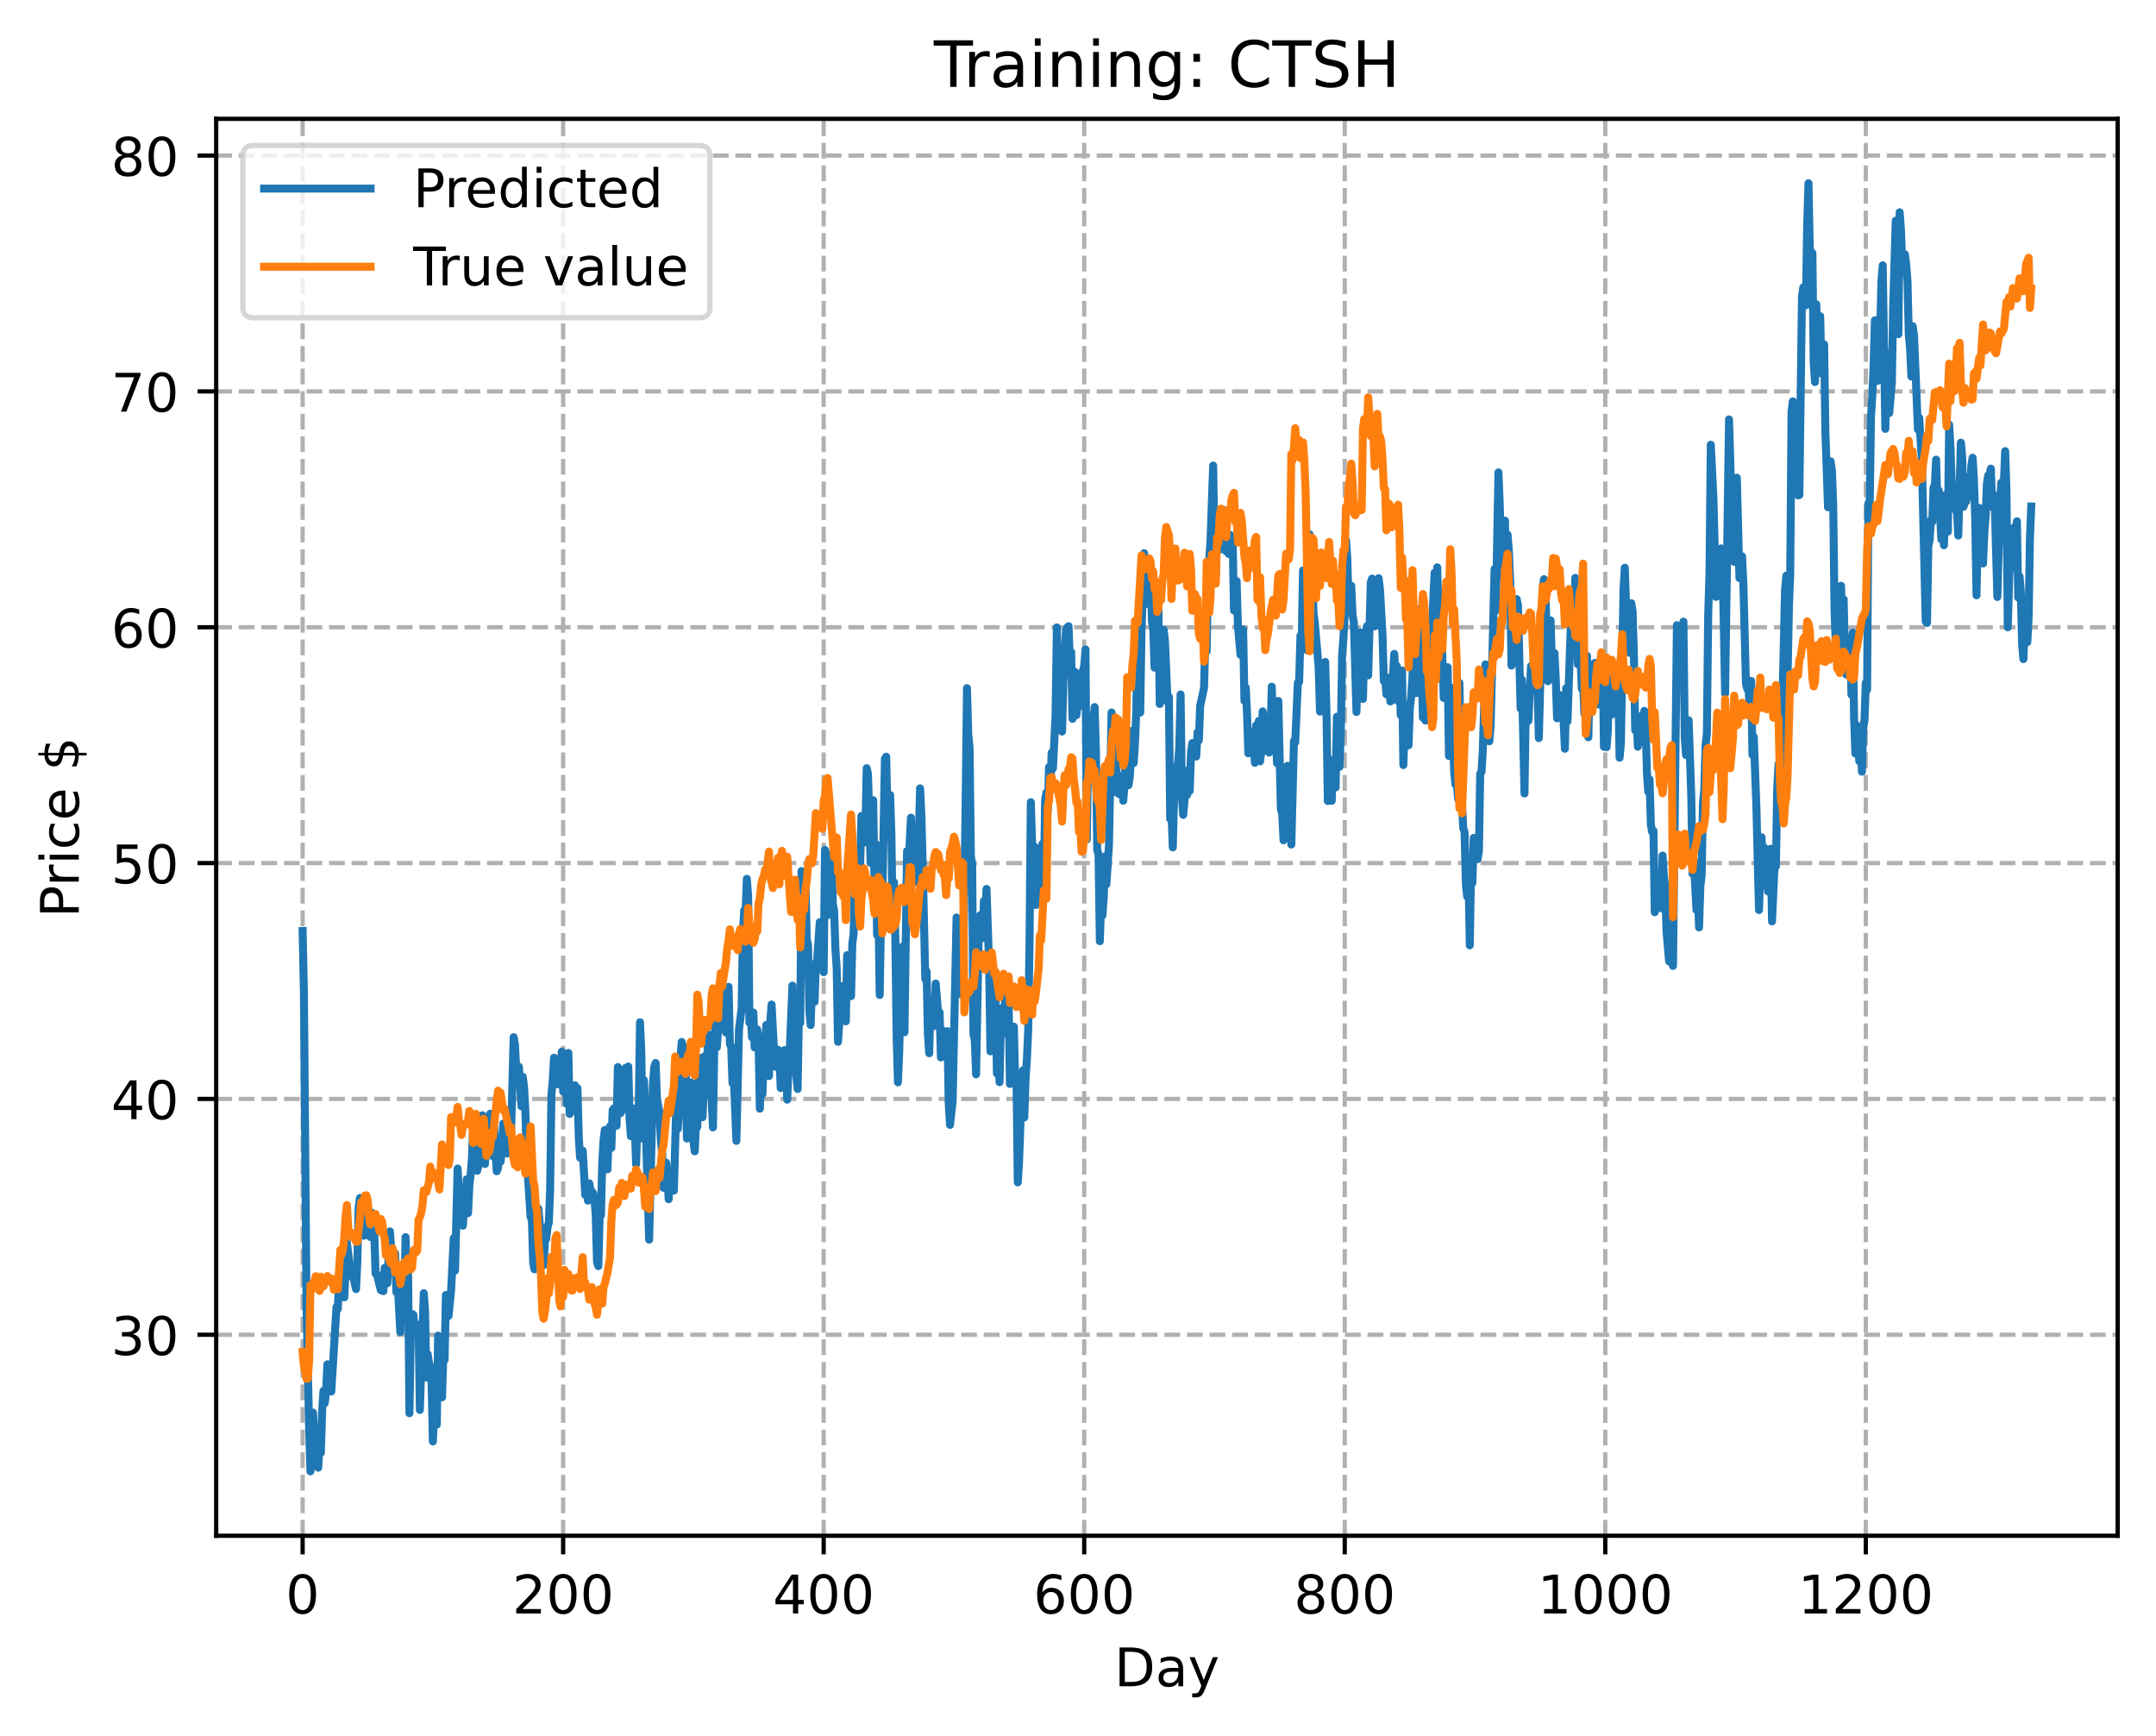 <?xml version="1.0" encoding="utf-8" standalone="no"?>
<!DOCTYPE svg PUBLIC "-//W3C//DTD SVG 1.1//EN"
  "http://www.w3.org/Graphics/SVG/1.1/DTD/svg11.dtd">
<!-- Created with matplotlib (https://matplotlib.org/) -->
<svg height="325.986pt" version="1.1" viewBox="0 0 404.923 325.986" width="404.923pt" xmlns="http://www.w3.org/2000/svg" xmlns:xlink="http://www.w3.org/1999/xlink">
 <defs>
  <style type="text/css">
*{stroke-linecap:butt;stroke-linejoin:round;}
  </style>
 </defs>
 <g id="figure_1">
  <g id="patch_1">
   <path d="M 0 325.986 
L 404.923 325.986 
L 404.923 0 
L 0 0 
z
" style="fill:#ffffff;"/>
  </g>
  <g id="axes_1">
   <g id="patch_2">
    <path d="M 40.603 288.43 
L 397.723 288.43 
L 397.723 22.318 
L 40.603 22.318 
z
" style="fill:#ffffff;"/>
   </g>
   <g id="matplotlib.axis_1">
    <g id="xtick_1">
     <g id="line2d_1">
      <path clip-path="url(#p8993526842)" d="M 56.836 288.43 
L 56.836 22.318 
" style="fill:none;stroke:#b0b0b0;stroke-dasharray:2.96,1.28;stroke-dashoffset:0;stroke-width:0.8;"/>
     </g>
     <g id="line2d_2">
      <defs>
       <path d="M 0 0 
L 0 3.5 
" id="me2db5d949a" style="stroke:#000000;stroke-width:0.8;"/>
      </defs>
      <g>
       <use style="stroke:#000000;stroke-width:0.8;" x="56.836" xlink:href="#me2db5d949a" y="288.43"/>
      </g>
     </g>
     <g id="text_1">
      <!-- 0 -->
      <defs>
       <path d="M 31.781 66.406 
Q 24.172 66.406 20.328 58.906 
Q 16.5 51.422 16.5 36.375 
Q 16.5 21.391 20.328 13.891 
Q 24.172 6.391 31.781 6.391 
Q 39.453 6.391 43.281 13.891 
Q 47.125 21.391 47.125 36.375 
Q 47.125 51.422 43.281 58.906 
Q 39.453 66.406 31.781 66.406 
z
M 31.781 74.219 
Q 44.047 74.219 50.516 64.516 
Q 56.984 54.828 56.984 36.375 
Q 56.984 17.969 50.516 8.266 
Q 44.047 -1.422 31.781 -1.422 
Q 19.531 -1.422 13.062 8.266 
Q 6.594 17.969 6.594 36.375 
Q 6.594 54.828 13.062 64.516 
Q 19.531 74.219 31.781 74.219 
z
" id="DejaVuSans-48"/>
      </defs>
      <g transform="translate(53.655 303.029)scale(0.1 -0.1)">
       <use xlink:href="#DejaVuSans-48"/>
      </g>
     </g>
    </g>
    <g id="xtick_2">
     <g id="line2d_3">
      <path clip-path="url(#p8993526842)" d="M 105.766 288.43 
L 105.766 22.318 
" style="fill:none;stroke:#b0b0b0;stroke-dasharray:2.96,1.28;stroke-dashoffset:0;stroke-width:0.8;"/>
     </g>
     <g id="line2d_4">
      <g>
       <use style="stroke:#000000;stroke-width:0.8;" x="105.766" xlink:href="#me2db5d949a" y="288.43"/>
      </g>
     </g>
     <g id="text_2">
      <!-- 200 -->
      <defs>
       <path d="M 19.188 8.297 
L 53.609 8.297 
L 53.609 0 
L 7.328 0 
L 7.328 8.297 
Q 12.938 14.109 22.625 23.891 
Q 32.328 33.688 34.812 36.531 
Q 39.547 41.844 41.422 45.531 
Q 43.312 49.219 43.312 52.781 
Q 43.312 58.594 39.234 62.25 
Q 35.156 65.922 28.609 65.922 
Q 23.969 65.922 18.812 64.312 
Q 13.672 62.703 7.812 59.422 
L 7.812 69.391 
Q 13.766 71.781 18.938 73 
Q 24.125 74.219 28.422 74.219 
Q 39.75 74.219 46.484 68.547 
Q 53.219 62.891 53.219 53.422 
Q 53.219 48.922 51.531 44.891 
Q 49.859 40.875 45.406 35.406 
Q 44.188 33.984 37.641 27.219 
Q 31.109 20.453 19.188 8.297 
z
" id="DejaVuSans-50"/>
      </defs>
      <g transform="translate(96.223 303.029)scale(0.1 -0.1)">
       <use xlink:href="#DejaVuSans-50"/>
       <use x="63.623" xlink:href="#DejaVuSans-48"/>
       <use x="127.246" xlink:href="#DejaVuSans-48"/>
      </g>
     </g>
    </g>
    <g id="xtick_3">
     <g id="line2d_5">
      <path clip-path="url(#p8993526842)" d="M 154.697 288.43 
L 154.697 22.318 
" style="fill:none;stroke:#b0b0b0;stroke-dasharray:2.96,1.28;stroke-dashoffset:0;stroke-width:0.8;"/>
     </g>
     <g id="line2d_6">
      <g>
       <use style="stroke:#000000;stroke-width:0.8;" x="154.697" xlink:href="#me2db5d949a" y="288.43"/>
      </g>
     </g>
     <g id="text_3">
      <!-- 400 -->
      <defs>
       <path d="M 37.797 64.312 
L 12.891 25.391 
L 37.797 25.391 
z
M 35.203 72.906 
L 47.609 72.906 
L 47.609 25.391 
L 58.016 25.391 
L 58.016 17.188 
L 47.609 17.188 
L 47.609 0 
L 37.797 0 
L 37.797 17.188 
L 4.891 17.188 
L 4.891 26.703 
z
" id="DejaVuSans-52"/>
      </defs>
      <g transform="translate(145.153 303.029)scale(0.1 -0.1)">
       <use xlink:href="#DejaVuSans-52"/>
       <use x="63.623" xlink:href="#DejaVuSans-48"/>
       <use x="127.246" xlink:href="#DejaVuSans-48"/>
      </g>
     </g>
    </g>
    <g id="xtick_4">
     <g id="line2d_7">
      <path clip-path="url(#p8993526842)" d="M 203.628 288.43 
L 203.628 22.318 
" style="fill:none;stroke:#b0b0b0;stroke-dasharray:2.96,1.28;stroke-dashoffset:0;stroke-width:0.8;"/>
     </g>
     <g id="line2d_8">
      <g>
       <use style="stroke:#000000;stroke-width:0.8;" x="203.628" xlink:href="#me2db5d949a" y="288.43"/>
      </g>
     </g>
     <g id="text_4">
      <!-- 600 -->
      <defs>
       <path d="M 33.016 40.375 
Q 26.375 40.375 22.484 35.828 
Q 18.609 31.297 18.609 23.391 
Q 18.609 15.531 22.484 10.953 
Q 26.375 6.391 33.016 6.391 
Q 39.656 6.391 43.531 10.953 
Q 47.406 15.531 47.406 23.391 
Q 47.406 31.297 43.531 35.828 
Q 39.656 40.375 33.016 40.375 
z
M 52.594 71.297 
L 52.594 62.312 
Q 48.875 64.062 45.094 64.984 
Q 41.312 65.922 37.594 65.922 
Q 27.828 65.922 22.672 59.328 
Q 17.531 52.734 16.797 39.406 
Q 19.672 43.656 24.016 45.922 
Q 28.375 48.188 33.594 48.188 
Q 44.578 48.188 50.953 41.516 
Q 57.328 34.859 57.328 23.391 
Q 57.328 12.156 50.688 5.359 
Q 44.047 -1.422 33.016 -1.422 
Q 20.359 -1.422 13.672 8.266 
Q 6.984 17.969 6.984 36.375 
Q 6.984 53.656 15.188 63.938 
Q 23.391 74.219 37.203 74.219 
Q 40.922 74.219 44.703 73.484 
Q 48.484 72.75 52.594 71.297 
z
" id="DejaVuSans-54"/>
      </defs>
      <g transform="translate(194.084 303.029)scale(0.1 -0.1)">
       <use xlink:href="#DejaVuSans-54"/>
       <use x="63.623" xlink:href="#DejaVuSans-48"/>
       <use x="127.246" xlink:href="#DejaVuSans-48"/>
      </g>
     </g>
    </g>
    <g id="xtick_5">
     <g id="line2d_9">
      <path clip-path="url(#p8993526842)" d="M 252.558 288.43 
L 252.558 22.318 
" style="fill:none;stroke:#b0b0b0;stroke-dasharray:2.96,1.28;stroke-dashoffset:0;stroke-width:0.8;"/>
     </g>
     <g id="line2d_10">
      <g>
       <use style="stroke:#000000;stroke-width:0.8;" x="252.558" xlink:href="#me2db5d949a" y="288.43"/>
      </g>
     </g>
     <g id="text_5">
      <!-- 800 -->
      <defs>
       <path d="M 31.781 34.625 
Q 24.75 34.625 20.719 30.859 
Q 16.703 27.094 16.703 20.516 
Q 16.703 13.922 20.719 10.156 
Q 24.75 6.391 31.781 6.391 
Q 38.812 6.391 42.859 10.172 
Q 46.922 13.969 46.922 20.516 
Q 46.922 27.094 42.891 30.859 
Q 38.875 34.625 31.781 34.625 
z
M 21.922 38.812 
Q 15.578 40.375 12.031 44.719 
Q 8.5 49.078 8.5 55.328 
Q 8.5 64.062 14.719 69.141 
Q 20.953 74.219 31.781 74.219 
Q 42.672 74.219 48.875 69.141 
Q 55.078 64.062 55.078 55.328 
Q 55.078 49.078 51.531 44.719 
Q 48 40.375 41.703 38.812 
Q 48.828 37.156 52.797 32.312 
Q 56.781 27.484 56.781 20.516 
Q 56.781 9.906 50.312 4.234 
Q 43.844 -1.422 31.781 -1.422 
Q 19.734 -1.422 13.25 4.234 
Q 6.781 9.906 6.781 20.516 
Q 6.781 27.484 10.781 32.312 
Q 14.797 37.156 21.922 38.812 
z
M 18.312 54.391 
Q 18.312 48.734 21.844 45.562 
Q 25.391 42.391 31.781 42.391 
Q 38.141 42.391 41.719 45.562 
Q 45.312 48.734 45.312 54.391 
Q 45.312 60.062 41.719 63.234 
Q 38.141 66.406 31.781 66.406 
Q 25.391 66.406 21.844 63.234 
Q 18.312 60.062 18.312 54.391 
z
" id="DejaVuSans-56"/>
      </defs>
      <g transform="translate(243.015 303.029)scale(0.1 -0.1)">
       <use xlink:href="#DejaVuSans-56"/>
       <use x="63.623" xlink:href="#DejaVuSans-48"/>
       <use x="127.246" xlink:href="#DejaVuSans-48"/>
      </g>
     </g>
    </g>
    <g id="xtick_6">
     <g id="line2d_11">
      <path clip-path="url(#p8993526842)" d="M 301.489 288.43 
L 301.489 22.318 
" style="fill:none;stroke:#b0b0b0;stroke-dasharray:2.96,1.28;stroke-dashoffset:0;stroke-width:0.8;"/>
     </g>
     <g id="line2d_12">
      <g>
       <use style="stroke:#000000;stroke-width:0.8;" x="301.489" xlink:href="#me2db5d949a" y="288.43"/>
      </g>
     </g>
     <g id="text_6">
      <!-- 1000 -->
      <defs>
       <path d="M 12.406 8.297 
L 28.516 8.297 
L 28.516 63.922 
L 10.984 60.406 
L 10.984 69.391 
L 28.422 72.906 
L 38.281 72.906 
L 38.281 8.297 
L 54.391 8.297 
L 54.391 0 
L 12.406 0 
z
" id="DejaVuSans-49"/>
      </defs>
      <g transform="translate(288.764 303.029)scale(0.1 -0.1)">
       <use xlink:href="#DejaVuSans-49"/>
       <use x="63.623" xlink:href="#DejaVuSans-48"/>
       <use x="127.246" xlink:href="#DejaVuSans-48"/>
       <use x="190.869" xlink:href="#DejaVuSans-48"/>
      </g>
     </g>
    </g>
    <g id="xtick_7">
     <g id="line2d_13">
      <path clip-path="url(#p8993526842)" d="M 350.419 288.43 
L 350.419 22.318 
" style="fill:none;stroke:#b0b0b0;stroke-dasharray:2.96,1.28;stroke-dashoffset:0;stroke-width:0.8;"/>
     </g>
     <g id="line2d_14">
      <g>
       <use style="stroke:#000000;stroke-width:0.8;" x="350.419" xlink:href="#me2db5d949a" y="288.43"/>
      </g>
     </g>
     <g id="text_7">
      <!-- 1200 -->
      <g transform="translate(337.694 303.029)scale(0.1 -0.1)">
       <use xlink:href="#DejaVuSans-49"/>
       <use x="63.623" xlink:href="#DejaVuSans-50"/>
       <use x="127.246" xlink:href="#DejaVuSans-48"/>
       <use x="190.869" xlink:href="#DejaVuSans-48"/>
      </g>
     </g>
    </g>
    <g id="text_8">
     <!-- Day -->
     <defs>
      <path d="M 19.672 64.797 
L 19.672 8.109 
L 31.594 8.109 
Q 46.688 8.109 53.688 14.938 
Q 60.688 21.781 60.688 36.531 
Q 60.688 51.172 53.688 57.984 
Q 46.688 64.797 31.594 64.797 
z
M 9.812 72.906 
L 30.078 72.906 
Q 51.266 72.906 61.172 64.094 
Q 71.094 55.281 71.094 36.531 
Q 71.094 17.672 61.125 8.828 
Q 51.172 0 30.078 0 
L 9.812 0 
z
" id="DejaVuSans-68"/>
      <path d="M 34.281 27.484 
Q 23.391 27.484 19.188 25 
Q 14.984 22.516 14.984 16.5 
Q 14.984 11.719 18.141 8.906 
Q 21.297 6.109 26.703 6.109 
Q 34.188 6.109 38.703 11.406 
Q 43.219 16.703 43.219 25.484 
L 43.219 27.484 
z
M 52.203 31.203 
L 52.203 0 
L 43.219 0 
L 43.219 8.297 
Q 40.141 3.328 35.547 0.953 
Q 30.953 -1.422 24.312 -1.422 
Q 15.922 -1.422 10.953 3.297 
Q 6 8.016 6 15.922 
Q 6 25.141 12.172 29.828 
Q 18.359 34.516 30.609 34.516 
L 43.219 34.516 
L 43.219 35.406 
Q 43.219 41.609 39.141 45 
Q 35.062 48.391 27.688 48.391 
Q 23 48.391 18.547 47.266 
Q 14.109 46.141 10.016 43.891 
L 10.016 52.203 
Q 14.938 54.109 19.578 55.047 
Q 24.219 56 28.609 56 
Q 40.484 56 46.344 49.844 
Q 52.203 43.703 52.203 31.203 
z
" id="DejaVuSans-97"/>
      <path d="M 32.172 -5.078 
Q 28.375 -14.844 24.75 -17.812 
Q 21.141 -20.797 15.094 -20.797 
L 7.906 -20.797 
L 7.906 -13.281 
L 13.188 -13.281 
Q 16.891 -13.281 18.938 -11.516 
Q 21 -9.766 23.484 -3.219 
L 25.094 0.875 
L 2.984 54.688 
L 12.5 54.688 
L 29.594 11.922 
L 46.688 54.688 
L 56.203 54.688 
z
" id="DejaVuSans-121"/>
     </defs>
     <g transform="translate(209.29 316.707)scale(0.1 -0.1)">
      <use xlink:href="#DejaVuSans-68"/>
      <use x="77.002" xlink:href="#DejaVuSans-97"/>
      <use x="138.281" xlink:href="#DejaVuSans-121"/>
     </g>
    </g>
   </g>
   <g id="matplotlib.axis_2">
    <g id="ytick_1">
     <g id="line2d_15">
      <path clip-path="url(#p8993526842)" d="M 40.603 250.686 
L 397.723 250.686 
" style="fill:none;stroke:#b0b0b0;stroke-dasharray:2.96,1.28;stroke-dashoffset:0;stroke-width:0.8;"/>
     </g>
     <g id="line2d_16">
      <defs>
       <path d="M 0 0 
L -3.5 0 
" id="me7e74fb7e7" style="stroke:#000000;stroke-width:0.8;"/>
      </defs>
      <g>
       <use style="stroke:#000000;stroke-width:0.8;" x="40.603" xlink:href="#me7e74fb7e7" y="250.686"/>
      </g>
     </g>
     <g id="text_9">
      <!-- 30 -->
      <defs>
       <path d="M 40.578 39.312 
Q 47.656 37.797 51.625 33 
Q 55.609 28.219 55.609 21.188 
Q 55.609 10.406 48.188 4.484 
Q 40.766 -1.422 27.094 -1.422 
Q 22.516 -1.422 17.656 -0.516 
Q 12.797 0.391 7.625 2.203 
L 7.625 11.719 
Q 11.719 9.328 16.594 8.109 
Q 21.484 6.891 26.812 6.891 
Q 36.078 6.891 40.938 10.547 
Q 45.797 14.203 45.797 21.188 
Q 45.797 27.641 41.281 31.266 
Q 36.766 34.906 28.719 34.906 
L 20.219 34.906 
L 20.219 43.016 
L 29.109 43.016 
Q 36.375 43.016 40.234 45.922 
Q 44.094 48.828 44.094 54.297 
Q 44.094 59.906 40.109 62.906 
Q 36.141 65.922 28.719 65.922 
Q 24.656 65.922 20.016 65.031 
Q 15.375 64.156 9.812 62.312 
L 9.812 71.094 
Q 15.438 72.656 20.344 73.438 
Q 25.25 74.219 29.594 74.219 
Q 40.828 74.219 47.359 69.109 
Q 53.906 64.016 53.906 55.328 
Q 53.906 49.266 50.438 45.094 
Q 46.969 40.922 40.578 39.312 
z
" id="DejaVuSans-51"/>
      </defs>
      <g transform="translate(20.878 254.485)scale(0.1 -0.1)">
       <use xlink:href="#DejaVuSans-51"/>
       <use x="63.623" xlink:href="#DejaVuSans-48"/>
      </g>
     </g>
    </g>
    <g id="ytick_2">
     <g id="line2d_17">
      <path clip-path="url(#p8993526842)" d="M 40.603 206.393 
L 397.723 206.393 
" style="fill:none;stroke:#b0b0b0;stroke-dasharray:2.96,1.28;stroke-dashoffset:0;stroke-width:0.8;"/>
     </g>
     <g id="line2d_18">
      <g>
       <use style="stroke:#000000;stroke-width:0.8;" x="40.603" xlink:href="#me7e74fb7e7" y="206.393"/>
      </g>
     </g>
     <g id="text_10">
      <!-- 40 -->
      <g transform="translate(20.878 210.192)scale(0.1 -0.1)">
       <use xlink:href="#DejaVuSans-52"/>
       <use x="63.623" xlink:href="#DejaVuSans-48"/>
      </g>
     </g>
    </g>
    <g id="ytick_3">
     <g id="line2d_19">
      <path clip-path="url(#p8993526842)" d="M 40.603 162.1 
L 397.723 162.1 
" style="fill:none;stroke:#b0b0b0;stroke-dasharray:2.96,1.28;stroke-dashoffset:0;stroke-width:0.8;"/>
     </g>
     <g id="line2d_20">
      <g>
       <use style="stroke:#000000;stroke-width:0.8;" x="40.603" xlink:href="#me7e74fb7e7" y="162.1"/>
      </g>
     </g>
     <g id="text_11">
      <!-- 50 -->
      <defs>
       <path d="M 10.797 72.906 
L 49.516 72.906 
L 49.516 64.594 
L 19.828 64.594 
L 19.828 46.734 
Q 21.969 47.469 24.109 47.828 
Q 26.266 48.188 28.422 48.188 
Q 40.625 48.188 47.75 41.5 
Q 54.891 34.812 54.891 23.391 
Q 54.891 11.625 47.562 5.094 
Q 40.234 -1.422 26.906 -1.422 
Q 22.312 -1.422 17.547 -0.641 
Q 12.797 0.141 7.719 1.703 
L 7.719 11.625 
Q 12.109 9.234 16.797 8.062 
Q 21.484 6.891 26.703 6.891 
Q 35.156 6.891 40.078 11.328 
Q 45.016 15.766 45.016 23.391 
Q 45.016 31 40.078 35.438 
Q 35.156 39.891 26.703 39.891 
Q 22.75 39.891 18.812 39.016 
Q 14.891 38.141 10.797 36.281 
z
" id="DejaVuSans-53"/>
      </defs>
      <g transform="translate(20.878 165.899)scale(0.1 -0.1)">
       <use xlink:href="#DejaVuSans-53"/>
       <use x="63.623" xlink:href="#DejaVuSans-48"/>
      </g>
     </g>
    </g>
    <g id="ytick_4">
     <g id="line2d_21">
      <path clip-path="url(#p8993526842)" d="M 40.603 117.808 
L 397.723 117.808 
" style="fill:none;stroke:#b0b0b0;stroke-dasharray:2.96,1.28;stroke-dashoffset:0;stroke-width:0.8;"/>
     </g>
     <g id="line2d_22">
      <g>
       <use style="stroke:#000000;stroke-width:0.8;" x="40.603" xlink:href="#me7e74fb7e7" y="117.808"/>
      </g>
     </g>
     <g id="text_12">
      <!-- 60 -->
      <g transform="translate(20.878 121.607)scale(0.1 -0.1)">
       <use xlink:href="#DejaVuSans-54"/>
       <use x="63.623" xlink:href="#DejaVuSans-48"/>
      </g>
     </g>
    </g>
    <g id="ytick_5">
     <g id="line2d_23">
      <path clip-path="url(#p8993526842)" d="M 40.603 73.515 
L 397.723 73.515 
" style="fill:none;stroke:#b0b0b0;stroke-dasharray:2.96,1.28;stroke-dashoffset:0;stroke-width:0.8;"/>
     </g>
     <g id="line2d_24">
      <g>
       <use style="stroke:#000000;stroke-width:0.8;" x="40.603" xlink:href="#me7e74fb7e7" y="73.515"/>
      </g>
     </g>
     <g id="text_13">
      <!-- 70 -->
      <defs>
       <path d="M 8.203 72.906 
L 55.078 72.906 
L 55.078 68.703 
L 28.609 0 
L 18.312 0 
L 43.219 64.594 
L 8.203 64.594 
z
" id="DejaVuSans-55"/>
      </defs>
      <g transform="translate(20.878 77.314)scale(0.1 -0.1)">
       <use xlink:href="#DejaVuSans-55"/>
       <use x="63.623" xlink:href="#DejaVuSans-48"/>
      </g>
     </g>
    </g>
    <g id="ytick_6">
     <g id="line2d_25">
      <path clip-path="url(#p8993526842)" d="M 40.603 29.222 
L 397.723 29.222 
" style="fill:none;stroke:#b0b0b0;stroke-dasharray:2.96,1.28;stroke-dashoffset:0;stroke-width:0.8;"/>
     </g>
     <g id="line2d_26">
      <g>
       <use style="stroke:#000000;stroke-width:0.8;" x="40.603" xlink:href="#me7e74fb7e7" y="29.222"/>
      </g>
     </g>
     <g id="text_14">
      <!-- 80 -->
      <g transform="translate(20.878 33.021)scale(0.1 -0.1)">
       <use xlink:href="#DejaVuSans-56"/>
       <use x="63.623" xlink:href="#DejaVuSans-48"/>
      </g>
     </g>
    </g>
    <g id="text_15">
     <!-- Price $ -->
     <defs>
      <path d="M 19.672 64.797 
L 19.672 37.406 
L 32.078 37.406 
Q 38.969 37.406 42.719 40.969 
Q 46.484 44.531 46.484 51.125 
Q 46.484 57.672 42.719 61.234 
Q 38.969 64.797 32.078 64.797 
z
M 9.812 72.906 
L 32.078 72.906 
Q 44.344 72.906 50.609 67.359 
Q 56.891 61.812 56.891 51.125 
Q 56.891 40.328 50.609 34.812 
Q 44.344 29.297 32.078 29.297 
L 19.672 29.297 
L 19.672 0 
L 9.812 0 
z
" id="DejaVuSans-80"/>
      <path d="M 41.109 46.297 
Q 39.594 47.172 37.812 47.578 
Q 36.031 48 33.891 48 
Q 26.266 48 22.188 43.047 
Q 18.109 38.094 18.109 28.812 
L 18.109 0 
L 9.078 0 
L 9.078 54.688 
L 18.109 54.688 
L 18.109 46.188 
Q 20.953 51.172 25.484 53.578 
Q 30.031 56 36.531 56 
Q 37.453 56 38.578 55.875 
Q 39.703 55.766 41.062 55.516 
z
" id="DejaVuSans-114"/>
      <path d="M 9.422 54.688 
L 18.406 54.688 
L 18.406 0 
L 9.422 0 
z
M 9.422 75.984 
L 18.406 75.984 
L 18.406 64.594 
L 9.422 64.594 
z
" id="DejaVuSans-105"/>
      <path d="M 48.781 52.594 
L 48.781 44.188 
Q 44.969 46.297 41.141 47.344 
Q 37.312 48.391 33.406 48.391 
Q 24.656 48.391 19.812 42.844 
Q 14.984 37.312 14.984 27.297 
Q 14.984 17.281 19.812 11.734 
Q 24.656 6.203 33.406 6.203 
Q 37.312 6.203 41.141 7.25 
Q 44.969 8.297 48.781 10.406 
L 48.781 2.094 
Q 45.016 0.344 40.984 -0.531 
Q 36.969 -1.422 32.422 -1.422 
Q 20.062 -1.422 12.781 6.344 
Q 5.516 14.109 5.516 27.297 
Q 5.516 40.672 12.859 48.328 
Q 20.219 56 33.016 56 
Q 37.156 56 41.109 55.141 
Q 45.062 54.297 48.781 52.594 
z
" id="DejaVuSans-99"/>
      <path d="M 56.203 29.594 
L 56.203 25.203 
L 14.891 25.203 
Q 15.484 15.922 20.484 11.062 
Q 25.484 6.203 34.422 6.203 
Q 39.594 6.203 44.453 7.469 
Q 49.312 8.734 54.109 11.281 
L 54.109 2.781 
Q 49.266 0.734 44.188 -0.344 
Q 39.109 -1.422 33.891 -1.422 
Q 20.797 -1.422 13.156 6.188 
Q 5.516 13.812 5.516 26.812 
Q 5.516 40.234 12.766 48.109 
Q 20.016 56 32.328 56 
Q 43.359 56 49.781 48.891 
Q 56.203 41.797 56.203 29.594 
z
M 47.219 32.234 
Q 47.125 39.594 43.094 43.984 
Q 39.062 48.391 32.422 48.391 
Q 24.906 48.391 20.391 44.141 
Q 15.875 39.891 15.188 32.172 
z
" id="DejaVuSans-101"/>
      <path id="DejaVuSans-32"/>
      <path d="M 33.797 -14.703 
L 28.906 -14.703 
L 28.859 0 
Q 23.734 0.094 18.609 1.188 
Q 13.484 2.297 8.297 4.5 
L 8.297 13.281 
Q 13.281 10.156 18.375 8.562 
Q 23.484 6.984 28.906 6.938 
L 28.906 29.203 
Q 18.109 30.953 13.203 35.156 
Q 8.297 39.359 8.297 46.688 
Q 8.297 54.641 13.625 59.219 
Q 18.953 63.812 28.906 64.5 
L 28.906 75.984 
L 33.797 75.984 
L 33.797 64.656 
Q 38.328 64.453 42.578 63.688 
Q 46.828 62.938 50.875 61.625 
L 50.875 53.078 
Q 46.828 55.125 42.547 56.25 
Q 38.281 57.375 33.797 57.562 
L 33.797 36.719 
Q 44.875 35.016 50.094 30.609 
Q 55.328 26.219 55.328 18.609 
Q 55.328 10.359 49.781 5.594 
Q 44.234 0.828 33.797 0.094 
z
M 28.906 37.594 
L 28.906 57.625 
Q 23.25 56.984 20.266 54.391 
Q 17.281 51.812 17.281 47.516 
Q 17.281 43.312 20.031 40.969 
Q 22.797 38.625 28.906 37.594 
z
M 33.797 28.219 
L 33.797 7.078 
Q 39.984 7.906 43.141 10.594 
Q 46.297 13.281 46.297 17.672 
Q 46.297 21.969 43.281 24.5 
Q 40.281 27.047 33.797 28.219 
z
" id="DejaVuSans-36"/>
     </defs>
     <g transform="translate(14.798 172.342)rotate(-90)scale(0.1 -0.1)">
      <use xlink:href="#DejaVuSans-80"/>
      <use x="58.553" xlink:href="#DejaVuSans-114"/>
      <use x="99.666" xlink:href="#DejaVuSans-105"/>
      <use x="127.449" xlink:href="#DejaVuSans-99"/>
      <use x="182.43" xlink:href="#DejaVuSans-101"/>
      <use x="243.953" xlink:href="#DejaVuSans-32"/>
      <use x="275.74" xlink:href="#DejaVuSans-36"/>
     </g>
    </g>
   </g>
   <g id="line2d_27">
    <path clip-path="url(#p8993526842)" d="M 56.836 174.856 
L 57.081 186.615 
L 57.57 245.357 
L 58.059 268.406 
L 58.304 276.334 
L 58.548 273.315 
L 58.793 265.311 
L 59.038 270.52 
L 59.527 274.723 
L 59.772 275.65 
L 60.016 270.986 
L 60.261 272.859 
L 60.506 264.863 
L 60.75 261.231 
L 60.995 263.533 
L 61.24 261.347 
L 61.484 256.241 
L 61.729 258.403 
L 61.974 258.849 
L 62.218 261.339 
L 63.197 245.456 
L 63.441 245.873 
L 63.686 240.642 
L 63.931 242.201 
L 64.175 242.604 
L 64.42 242.7 
L 64.665 243.662 
L 65.154 233.452 
L 65.643 237.468 
L 66.133 239.747 
L 66.377 239.942 
L 66.867 242.112 
L 67.111 237.087 
L 67.356 226.892 
L 67.601 224.997 
L 68.335 232.089 
L 68.824 225.366 
L 69.069 228.766 
L 69.558 232.325 
L 69.802 227.749 
L 70.292 231.587 
L 70.536 239.223 
L 70.781 239.286 
L 71.515 242.302 
L 72.004 242.488 
L 72.249 238.121 
L 72.738 241.027 
L 73.228 231.272 
L 73.472 234.44 
L 73.962 237.169 
L 74.206 235.42 
L 74.451 242.703 
L 74.696 241.19 
L 75.185 250.153 
L 75.429 241.841 
L 75.674 242.894 
L 75.919 245.206 
L 76.163 232.35 
L 76.408 238.542 
L 76.653 239.526 
L 76.897 265.424 
L 77.142 250.917 
L 77.387 246.787 
L 77.631 246.918 
L 77.876 249.827 
L 78.121 249.256 
L 78.365 250.272 
L 78.61 248.814 
L 78.855 264.8 
L 79.589 242.868 
L 79.833 246.286 
L 80.078 258.71 
L 80.323 254.322 
L 80.567 256.013 
L 80.812 256.706 
L 81.056 259.744 
L 81.301 270.724 
L 81.79 259.919 
L 82.035 267.551 
L 82.28 250.849 
L 82.524 254.254 
L 82.769 252.983 
L 83.014 262.44 
L 83.258 254.861 
L 83.503 255.388 
L 83.748 243.224 
L 83.992 244.308 
L 84.237 247.16 
L 84.726 242.276 
L 85.216 232.524 
L 85.46 238.634 
L 85.95 219.467 
L 86.194 224.518 
L 86.439 225.025 
L 86.684 226.494 
L 86.928 230.196 
L 87.173 226.707 
L 87.417 226.562 
L 87.662 221.477 
L 87.907 227.847 
L 88.151 222.572 
L 88.396 220.588 
L 88.641 217.42 
L 88.885 211.233 
L 89.619 219.895 
L 89.864 218.845 
L 90.598 209.465 
L 91.087 218.608 
L 91.332 212.521 
L 91.577 215.83 
L 91.821 214.935 
L 92.066 209.164 
L 92.311 210.703 
L 92.555 217.159 
L 92.8 211.627 
L 93.289 219.98 
L 93.534 219.407 
L 93.778 215.794 
L 94.023 218.173 
L 94.268 215.694 
L 94.512 211.028 
L 94.757 216.458 
L 95.002 213.829 
L 95.246 216.648 
L 95.491 215.555 
L 95.736 210.647 
L 95.98 212.85 
L 96.47 194.796 
L 96.714 196.163 
L 96.959 200.93 
L 97.204 202.358 
L 97.448 200.341 
L 97.938 207.779 
L 98.182 202.228 
L 98.427 204.28 
L 98.672 208.722 
L 98.916 217.402 
L 99.65 228.54 
L 99.895 229.163 
L 100.139 237.179 
L 100.384 238.389 
L 100.873 228.232 
L 101.118 227.004 
L 101.607 232.387 
L 101.852 230.693 
L 102.097 237.627 
L 102.341 232.949 
L 102.586 232.727 
L 102.831 230.456 
L 103.075 229.616 
L 103.32 223.517 
L 103.565 205.637 
L 103.809 202.923 
L 104.054 198.666 
L 104.788 203.647 
L 105.032 199.83 
L 105.277 199.647 
L 105.522 197.508 
L 105.766 205.011 
L 106.011 201.83 
L 106.256 202.693 
L 106.5 207.346 
L 106.745 197.762 
L 106.99 209.21 
L 107.234 206.142 
L 107.479 204.944 
L 107.724 208.106 
L 107.968 203.826 
L 108.213 208.789 
L 108.458 204.383 
L 108.702 213.614 
L 108.947 217.436 
L 109.192 216.403 
L 109.436 216.111 
L 109.926 224.429 
L 110.17 222.328 
L 110.415 225.498 
L 110.66 222.245 
L 110.904 223.484 
L 111.393 224.069 
L 111.638 225.034 
L 111.883 228.224 
L 112.127 237.005 
L 112.372 237.797 
L 112.617 228.559 
L 112.861 228.24 
L 113.106 218.423 
L 113.351 214.175 
L 113.595 212.225 
L 114.085 219.619 
L 114.329 212.97 
L 114.574 211.53 
L 114.819 215.589 
L 115.063 208.473 
L 115.308 208.155 
L 115.553 208.236 
L 115.797 211.427 
L 116.042 200.405 
L 116.287 202.595 
L 116.531 209.071 
L 116.776 208.641 
L 117.02 207.642 
L 117.51 200.546 
L 117.754 206.121 
L 117.999 200.309 
L 118.244 210.149 
L 118.488 213.392 
L 118.733 211.458 
L 118.978 208.184 
L 119.222 211.151 
L 119.467 218.681 
L 119.712 211.352 
L 119.956 208.867 
L 120.201 192.002 
L 120.446 197.487 
L 120.69 213.83 
L 120.935 202.867 
L 121.18 208.161 
L 121.914 232.829 
L 122.648 203.312 
L 122.892 200.296 
L 123.137 199.647 
L 123.381 206.408 
L 123.871 208.988 
L 124.115 214.01 
L 124.36 216.582 
L 124.605 223.081 
L 125.094 218.355 
L 125.339 220.505 
L 125.583 225.227 
L 125.828 221.336 
L 126.073 222.945 
L 126.317 222.936 
L 126.562 223.611 
L 127.051 206.287 
L 127.296 212.021 
L 127.541 208.073 
L 127.785 198.938 
L 128.03 195.697 
L 128.275 196.681 
L 128.519 197.107 
L 128.764 199.379 
L 129.008 213.823 
L 129.253 213.412 
L 129.498 210.227 
L 129.742 203.307 
L 129.987 206.606 
L 130.232 214.287 
L 130.476 216.231 
L 130.721 210.852 
L 130.966 211.648 
L 131.21 200.266 
L 131.455 200.435 
L 131.7 198.68 
L 131.944 209.825 
L 132.434 198.313 
L 132.678 205.632 
L 132.923 196.175 
L 133.168 194.314 
L 133.412 203.467 
L 133.657 206.548 
L 133.902 211.745 
L 134.146 197.162 
L 134.391 192.048 
L 134.636 196.688 
L 134.88 192.96 
L 135.125 191.076 
L 135.369 192.538 
L 135.614 192.934 
L 135.859 188.628 
L 136.103 186.547 
L 136.348 193.932 
L 136.837 185.35 
L 137.082 196.126 
L 137.327 196.525 
L 137.571 203.443 
L 137.816 202.278 
L 138.305 214.274 
L 138.795 193.275 
L 139.284 189.439 
L 139.529 174.915 
L 139.773 170.979 
L 140.018 171.722 
L 140.263 165.057 
L 140.507 168.242 
L 140.752 192.075 
L 140.996 190.872 
L 141.241 194.841 
L 141.486 190.165 
L 141.73 196.724 
L 141.975 195.578 
L 142.22 193.351 
L 142.464 195.408 
L 142.709 208.231 
L 142.954 200.704 
L 143.198 205.483 
L 143.443 198.562 
L 143.688 196.418 
L 143.932 192.495 
L 144.177 195.742 
L 144.422 202.093 
L 144.666 191.898 
L 144.911 188.667 
L 145.4 197.945 
L 145.645 200.358 
L 145.89 197.445 
L 146.134 197.155 
L 146.379 198.677 
L 146.624 204.353 
L 146.868 199.71 
L 147.113 203.373 
L 147.357 197.219 
L 147.602 198.301 
L 147.847 206.535 
L 148.091 200.262 
L 148.336 196.989 
L 148.825 185.115 
L 149.07 195.789 
L 149.315 201.039 
L 149.559 202.023 
L 149.804 204.521 
L 150.049 190.442 
L 150.293 192.113 
L 150.538 163.603 
L 150.783 164.612 
L 151.027 172.479 
L 151.272 164.835 
L 151.517 176.509 
L 151.761 177.417 
L 152.006 189.797 
L 152.251 192.517 
L 152.495 185.439 
L 152.74 186.41 
L 152.984 188.158 
L 153.229 180.937 
L 153.474 180.273 
L 153.963 173.193 
L 154.208 175.228 
L 154.452 176.249 
L 154.697 182.592 
L 154.942 159.631 
L 155.431 169.633 
L 155.676 171.818 
L 155.92 161.419 
L 156.165 160.351 
L 156.41 169.767 
L 156.654 170.991 
L 156.899 178.163 
L 157.144 181.997 
L 157.388 195.671 
L 158.122 185.217 
L 158.367 187.251 
L 158.612 188.024 
L 158.856 191.822 
L 159.101 179.397 
L 159.345 184.197 
L 159.59 186.351 
L 159.835 187.092 
L 160.079 177.197 
L 160.324 175.382 
L 160.569 164.488 
L 160.813 170.391 
L 161.058 165.586 
L 161.303 166.054 
L 161.547 162.471 
L 161.792 153.248 
L 162.037 154.709 
L 162.281 158.226 
L 162.526 156.677 
L 162.771 144.278 
L 163.015 145.349 
L 163.505 162.047 
L 163.749 152.965 
L 163.994 150.284 
L 164.239 165.53 
L 164.483 158.53 
L 164.728 175.597 
L 164.972 170.07 
L 165.217 186.877 
L 165.462 172.597 
L 165.706 169.27 
L 166.196 142.518 
L 166.44 142.119 
L 166.685 153.39 
L 166.93 151.998 
L 167.174 149.306 
L 167.419 156.873 
L 167.664 174.255 
L 167.908 165.708 
L 168.153 175.931 
L 168.398 194.709 
L 168.642 203.283 
L 168.887 197.382 
L 169.132 185.968 
L 169.376 192.593 
L 169.621 177.7 
L 169.866 193.88 
L 170.355 159.85 
L 170.6 167.702 
L 170.844 158.503 
L 171.089 153.574 
L 171.333 163.19 
L 171.578 159.023 
L 171.823 165.673 
L 172.312 159.618 
L 172.557 157.577 
L 172.801 148.065 
L 173.046 153.026 
L 173.291 162.284 
L 173.78 183.886 
L 174.025 182.46 
L 174.269 194.102 
L 174.514 197.814 
L 174.759 188.07 
L 175.003 187.666 
L 175.248 192.763 
L 175.493 190.827 
L 175.737 184.719 
L 176.227 190.686 
L 176.471 190.144 
L 176.716 198.598 
L 176.96 193.465 
L 177.205 197.527 
L 177.45 196.279 
L 177.694 197.784 
L 177.939 193.677 
L 178.184 207.295 
L 178.428 211.269 
L 178.918 206.794 
L 179.652 172.321 
L 179.896 173.921 
L 180.141 182.392 
L 180.386 183.86 
L 180.63 186.85 
L 180.875 183.731 
L 181.364 150.424 
L 181.609 129.247 
L 181.854 138.014 
L 182.098 140.378 
L 182.343 160.765 
L 182.588 162.288 
L 182.832 194.268 
L 183.077 195.322 
L 183.321 201.776 
L 183.811 175.826 
L 184.055 171.95 
L 184.3 171.772 
L 184.545 176.182 
L 184.789 169.218 
L 185.034 172.045 
L 185.279 166.952 
L 185.768 181.292 
L 186.013 197.454 
L 186.502 185.106 
L 186.747 191.657 
L 186.991 187.656 
L 187.236 201.609 
L 187.481 195.143 
L 187.725 203.252 
L 187.97 192.614 
L 188.215 194.317 
L 188.459 189.089 
L 188.704 189.03 
L 188.948 186.126 
L 189.193 184.884 
L 189.438 188.837 
L 189.682 203.581 
L 189.927 193.716 
L 190.172 196.902 
L 190.416 192.814 
L 190.661 203.223 
L 190.906 202.45 
L 191.15 222.061 
L 191.395 218.115 
L 191.884 204.411 
L 192.129 201.028 
L 192.374 209.881 
L 192.618 202.576 
L 192.863 198.925 
L 193.108 193.551 
L 193.352 177.505 
L 193.597 150.669 
L 193.842 158.263 
L 194.086 161.428 
L 194.331 159.026 
L 194.575 169.972 
L 194.82 167.726 
L 195.065 167.173 
L 195.309 168.169 
L 195.554 160.607 
L 195.799 158.474 
L 196.043 166.713 
L 196.288 150.304 
L 196.533 148.853 
L 196.777 152.392 
L 197.022 144.087 
L 197.267 148.423 
L 197.511 141.376 
L 197.756 144.318 
L 198.245 134.386 
L 198.49 117.844 
L 198.735 129.518 
L 198.979 130.693 
L 199.224 125.687 
L 199.469 137.391 
L 199.713 128.013 
L 200.203 118.38 
L 200.447 117.849 
L 200.692 117.608 
L 200.936 124.554 
L 201.181 122.471 
L 201.426 135.01 
L 201.915 126.206 
L 202.16 134.332 
L 202.404 132.037 
L 202.649 128.044 
L 202.894 132.578 
L 203.138 127.72 
L 203.383 125.961 
L 203.628 125.128 
L 203.872 121.969 
L 204.117 157.651 
L 204.362 141.616 
L 204.606 142.104 
L 204.851 141.005 
L 205.585 132.798 
L 205.83 141.071 
L 206.074 159.639 
L 206.319 160.432 
L 206.563 176.771 
L 206.808 169.452 
L 207.053 171.913 
L 207.297 168.47 
L 207.542 160.839 
L 207.787 166.09 
L 208.276 158.768 
L 208.765 133.816 
L 209.255 145.337 
L 209.499 139.327 
L 209.744 148.863 
L 209.989 146.187 
L 210.233 149.162 
L 210.723 145.704 
L 210.967 150.386 
L 211.212 147.103 
L 211.457 137.954 
L 211.701 144.533 
L 211.946 147.471 
L 212.191 145.867 
L 212.68 137.233 
L 212.924 143.321 
L 213.169 139.422 
L 213.414 133.497 
L 213.658 119.775 
L 213.903 124.469 
L 214.148 133.827 
L 214.392 118.294 
L 214.882 103.895 
L 215.126 111.37 
L 215.616 113.431 
L 216.105 106.105 
L 216.35 116.718 
L 216.594 118.108 
L 216.839 125.394 
L 217.084 117.63 
L 217.328 118.715 
L 217.573 114.67 
L 217.818 132.215 
L 218.062 126.494 
L 218.307 128.9 
L 218.551 118.239 
L 218.796 120.427 
L 219.285 131.799 
L 219.53 130.869 
L 219.775 153.781 
L 220.019 152.424 
L 220.264 159.159 
L 220.509 149.335 
L 220.753 144.114 
L 220.998 146.422 
L 221.487 140.298 
L 221.732 130.427 
L 221.977 149.702 
L 222.221 153.043 
L 222.711 147.645 
L 222.955 149.308 
L 223.2 144.634 
L 223.445 148.537 
L 223.689 141.241 
L 223.934 139.568 
L 224.179 141.497 
L 224.423 140.174 
L 224.668 142.09 
L 224.912 137.553 
L 225.157 139.05 
L 225.402 132.613 
L 226.136 129.165 
L 226.38 119.7 
L 226.625 122.318 
L 226.87 108.776 
L 227.359 101.203 
L 227.848 87.443 
L 228.093 104.112 
L 228.338 107.943 
L 228.582 99.618 
L 228.827 102.587 
L 229.072 100.669 
L 229.316 103.171 
L 229.561 102.709 
L 229.806 97.965 
L 230.05 95.83 
L 230.295 103.55 
L 230.539 100.795 
L 230.784 104.038 
L 231.029 100.446 
L 231.518 102.18 
L 231.763 114.671 
L 232.007 111.074 
L 232.252 109.131 
L 232.497 117.558 
L 232.986 122.985 
L 233.231 122.795 
L 233.475 118.226 
L 233.72 131.63 
L 233.965 129.118 
L 234.209 134.05 
L 234.454 141.488 
L 234.699 137.661 
L 234.943 140.393 
L 235.188 137.42 
L 235.433 139.513 
L 235.677 143.266 
L 235.922 136.237 
L 236.167 141.275 
L 236.411 135.411 
L 236.656 142.995 
L 236.9 141.025 
L 237.145 133.608 
L 237.39 135.637 
L 237.634 135.755 
L 237.879 141.02 
L 238.124 138.057 
L 238.368 141.345 
L 238.613 137.662 
L 238.858 128.963 
L 239.102 139.122 
L 239.347 133.483 
L 239.592 136.918 
L 239.836 143.349 
L 240.081 131.649 
L 240.57 152.061 
L 240.815 152.746 
L 241.06 157.814 
L 241.304 154.137 
L 241.549 146.42 
L 241.794 143.834 
L 242.038 151.977 
L 242.283 148.111 
L 242.527 158.608 
L 243.017 139.158 
L 243.261 139.413 
L 243.751 128.231 
L 243.995 128.084 
L 244.24 119.378 
L 244.485 119.831 
L 244.729 107.13 
L 244.974 116.555 
L 245.463 122.122 
L 245.708 114.221 
L 245.953 100.333 
L 246.197 110.784 
L 246.442 106.405 
L 246.687 115.167 
L 246.931 116.903 
L 247.665 125.413 
L 247.91 133.649 
L 248.399 131.64 
L 248.644 132.465 
L 248.888 124.32 
L 249.133 134.066 
L 249.378 150.446 
L 249.622 145.823 
L 249.867 146.32 
L 250.112 150.4 
L 250.356 142.728 
L 250.601 143.167 
L 250.846 147.886 
L 251.09 134.614 
L 251.335 137.119 
L 251.58 144.02 
L 251.824 137.507 
L 252.069 122.924 
L 252.314 119.837 
L 252.558 115.304 
L 252.803 101.432 
L 253.048 105.073 
L 253.292 114.151 
L 253.782 109.998 
L 254.026 115.486 
L 254.271 116.857 
L 254.76 133.729 
L 255.005 123.206 
L 255.249 122.153 
L 255.494 118.777 
L 255.739 123.126 
L 255.983 131.268 
L 256.228 120.464 
L 256.473 119.619 
L 256.717 117.607 
L 256.962 126.849 
L 257.451 109.384 
L 257.696 108.671 
L 258.185 117.627 
L 258.43 111.052 
L 258.675 114.325 
L 258.919 108.602 
L 259.164 110.547 
L 259.653 119.218 
L 259.898 127.907 
L 260.143 127.179 
L 260.387 130.417 
L 260.632 128.021 
L 260.876 127.261 
L 261.121 131.739 
L 261.366 131.552 
L 261.855 122.811 
L 262.1 127.456 
L 262.344 125.086 
L 262.589 131.678 
L 262.834 125.984 
L 263.078 134.297 
L 263.323 125.916 
L 263.568 143.692 
L 263.812 135.549 
L 264.057 140.202 
L 264.302 135.981 
L 264.546 139.957 
L 264.791 132.902 
L 265.036 130.882 
L 265.28 127.121 
L 265.525 118.416 
L 265.77 127.495 
L 266.014 130.168 
L 266.259 129.599 
L 266.503 114.422 
L 266.748 126.581 
L 266.993 124.328 
L 267.237 134.808 
L 267.482 131.44 
L 267.727 135.334 
L 267.971 131.94 
L 268.461 116.697 
L 268.705 120.917 
L 268.95 117.415 
L 269.439 107.561 
L 269.684 116.002 
L 269.929 106.551 
L 270.173 115.396 
L 270.418 114.423 
L 270.663 116.968 
L 271.152 131.083 
L 271.397 127.949 
L 271.641 128.571 
L 271.886 125.307 
L 272.131 141.974 
L 272.375 140.878 
L 272.62 129.183 
L 273.109 144.982 
L 273.354 147.364 
L 273.598 146.928 
L 273.843 150.068 
L 274.088 128.246 
L 274.577 150.977 
L 274.822 155.559 
L 275.066 156.279 
L 275.311 166.153 
L 275.556 168.379 
L 275.8 164.011 
L 276.045 177.55 
L 276.29 163.147 
L 276.534 165.797 
L 276.779 157.369 
L 277.268 161.207 
L 277.513 161.355 
L 277.758 159.874 
L 278.002 145.293 
L 278.247 144.959 
L 278.491 140.848 
L 278.981 124.785 
L 279.47 131.517 
L 279.715 139.225 
L 279.959 136.356 
L 280.693 106.876 
L 280.938 114.645 
L 281.427 88.729 
L 281.672 94.751 
L 281.917 103.752 
L 282.161 99.905 
L 282.406 108.485 
L 282.651 97.791 
L 282.895 112.616 
L 283.14 100.414 
L 283.385 103.522 
L 283.629 109.298 
L 283.874 125.006 
L 284.608 112.497 
L 284.852 112.532 
L 285.097 113.753 
L 285.586 133.063 
L 285.831 127.659 
L 286.32 149.023 
L 286.565 132.41 
L 286.81 129.328 
L 287.054 135.392 
L 287.544 125.092 
L 287.788 127.194 
L 288.033 124.74 
L 288.278 124.729 
L 288.522 124.909 
L 288.767 128.363 
L 289.012 138.625 
L 289.746 110.304 
L 289.99 108.779 
L 290.235 111.384 
L 290.479 117.996 
L 290.724 127.943 
L 290.969 126.25 
L 291.213 116.519 
L 291.458 124.121 
L 291.703 126.055 
L 291.947 122.648 
L 292.192 127.511 
L 292.437 134.905 
L 292.681 131.347 
L 292.926 130.531 
L 293.171 134.724 
L 293.415 131.829 
L 293.66 135.407 
L 293.905 140.627 
L 294.149 129.244 
L 294.394 135.485 
L 295.128 114.237 
L 295.617 119.864 
L 295.862 108.529 
L 296.351 124.774 
L 296.596 122.094 
L 296.84 123.531 
L 297.085 129.357 
L 297.33 128.475 
L 297.574 134.052 
L 297.819 126.351 
L 298.064 123.184 
L 298.308 138.472 
L 298.553 127.649 
L 298.798 125.022 
L 299.042 132.134 
L 299.287 131.735 
L 299.532 124.499 
L 299.776 130.561 
L 300.021 131.754 
L 300.266 132.304 
L 300.51 130.148 
L 300.755 131.102 
L 301 123.661 
L 301.244 140.266 
L 301.489 137.956 
L 301.734 140.335 
L 301.978 137.222 
L 302.223 124.517 
L 302.712 134.199 
L 302.957 131.895 
L 303.201 132.116 
L 303.446 133.593 
L 303.691 133.479 
L 303.935 129.45 
L 304.18 142.307 
L 304.425 139.646 
L 304.914 110.717 
L 305.159 106.634 
L 305.403 114.149 
L 306.137 122.631 
L 306.382 113.297 
L 306.627 114.855 
L 306.871 123.501 
L 307.116 137.18 
L 307.361 134.24 
L 307.605 140.236 
L 307.85 134.877 
L 308.094 135.904 
L 308.339 136.105 
L 308.584 139.345 
L 308.828 133.51 
L 309.073 136.402 
L 309.318 145.283 
L 309.562 148.708 
L 309.807 146.375 
L 310.052 154.936 
L 310.296 156.244 
L 310.541 156.042 
L 310.786 171.326 
L 311.03 166.664 
L 311.275 167.544 
L 311.52 166.089 
L 311.764 169.322 
L 312.009 170.592 
L 312.254 160.687 
L 312.498 164.526 
L 312.743 166.523 
L 312.988 174.819 
L 313.477 180.544 
L 313.722 179.131 
L 313.966 180.83 
L 314.211 181.408 
L 314.945 117.419 
L 315.189 127.115 
L 315.679 120.756 
L 315.923 123.308 
L 316.168 116.754 
L 316.413 138.4 
L 316.657 141.818 
L 317.147 135.273 
L 317.636 149.17 
L 317.881 164.119 
L 318.125 161.513 
L 318.615 170.916 
L 318.859 167.696 
L 319.104 174.179 
L 319.349 166.404 
L 319.593 164.313 
L 319.838 150.649 
L 320.082 148.284 
L 320.327 139.979 
L 320.572 137.771 
L 320.816 115.695 
L 321.061 107.695 
L 321.306 83.533 
L 321.795 93.333 
L 322.284 112.095 
L 322.529 111.982 
L 322.774 110.953 
L 323.018 110.75 
L 323.263 103.001 
L 323.508 105.097 
L 323.997 130.258 
L 324.731 78.77 
L 325.22 95.22 
L 325.71 105.519 
L 325.954 94.569 
L 326.199 89.731 
L 326.688 108.577 
L 326.933 108.135 
L 327.177 104.478 
L 327.422 109.405 
L 327.911 128.452 
L 328.156 129.394 
L 328.401 129.5 
L 328.645 133.407 
L 328.89 127.897 
L 329.135 141.789 
L 329.379 138.37 
L 329.869 151.451 
L 330.358 170.919 
L 330.847 157.237 
L 331.092 163.455 
L 331.337 159.159 
L 331.581 162.689 
L 331.826 164.503 
L 332.07 167.434 
L 332.315 166.346 
L 332.56 159.413 
L 332.804 173.043 
L 333.294 162.339 
L 333.538 162.725 
L 333.783 148.09 
L 334.028 143.505 
L 334.272 145.886 
L 334.517 142.715 
L 335.251 110.897 
L 335.496 108.107 
L 335.74 126.453 
L 335.985 113.912 
L 336.23 107.543 
L 336.474 77.315 
L 336.719 75.383 
L 336.964 89.988 
L 337.208 78.236 
L 337.453 88.257 
L 337.698 93.044 
L 337.942 92.965 
L 338.431 55.724 
L 338.676 53.98 
L 338.921 57.332 
L 339.165 57.349 
L 339.41 42.194 
L 339.655 34.414 
L 339.899 46.706 
L 340.144 47.458 
L 340.389 47.529 
L 340.633 68.059 
L 340.878 71.749 
L 341.123 57.14 
L 341.367 65.698 
L 341.612 67.362 
L 341.857 59.394 
L 342.101 70.153 
L 342.346 66.139 
L 342.591 64.676 
L 342.835 81.34 
L 343.325 95.274 
L 343.814 86.648 
L 344.058 88.448 
L 344.303 95.052 
L 344.548 114.553 
L 344.792 121.206 
L 345.037 115.162 
L 345.282 123.34 
L 345.771 110.014 
L 346.016 119.978 
L 346.26 112.573 
L 346.505 123.082 
L 346.75 126.697 
L 347.239 120.984 
L 347.484 119.793 
L 347.728 130.485 
L 347.973 118.802 
L 348.218 134.755 
L 348.462 141.515 
L 348.707 136.252 
L 349.196 142.974 
L 349.441 137.616 
L 349.686 144.934 
L 349.93 136.712 
L 350.175 135.268 
L 350.419 128.24 
L 350.664 129.529 
L 350.909 94.513 
L 351.153 95.05 
L 351.398 78.189 
L 351.643 74.331 
L 351.887 68.707 
L 352.132 60.158 
L 352.377 61.556 
L 352.621 71.543 
L 352.866 59.934 
L 353.111 62.505 
L 353.355 52.821 
L 353.6 49.828 
L 354.089 80.551 
L 354.334 68.154 
L 354.579 66.425 
L 354.823 77.576 
L 355.313 71.811 
L 355.557 57.681 
L 356.046 41.443 
L 356.291 56.237 
L 356.536 62.756 
L 356.78 39.87 
L 357.025 43.166 
L 357.27 50.065 
L 357.514 47.682 
L 357.759 47.745 
L 358.004 49.645 
L 358.248 52.722 
L 358.493 62.845 
L 358.738 65.534 
L 358.982 70.721 
L 359.227 61.264 
L 359.472 62.928 
L 359.961 74.58 
L 360.206 80.648 
L 360.45 78.471 
L 360.94 86.33 
L 361.674 116.739 
L 361.918 117.005 
L 362.163 102.541 
L 362.407 101.402 
L 362.652 97.694 
L 362.897 98.026 
L 363.141 91.513 
L 363.386 91.087 
L 363.631 86.327 
L 363.875 94.891 
L 364.12 92.109 
L 364.609 101.313 
L 364.854 96.417 
L 365.099 102.412 
L 365.343 92.99 
L 365.588 97.749 
L 365.833 99.841 
L 366.077 79.761 
L 366.322 84.089 
L 366.567 91.21 
L 366.811 94.665 
L 367.056 94.907 
L 367.301 95.826 
L 367.545 96.107 
L 367.79 100.591 
L 368.279 83.133 
L 368.524 85.849 
L 368.768 95.169 
L 369.013 94.372 
L 369.258 94.201 
L 369.747 89.59 
L 369.992 93.167 
L 370.236 87.493 
L 370.481 85.97 
L 370.726 90.055 
L 370.97 97.355 
L 371.215 111.802 
L 371.46 99.118 
L 371.704 95.38 
L 371.949 99.958 
L 372.194 99.005 
L 372.438 105.829 
L 372.683 99.976 
L 372.928 96.964 
L 373.172 90.731 
L 373.417 89.264 
L 373.662 89.16 
L 373.906 88.017 
L 374.151 95.205 
L 374.395 92.858 
L 374.64 94.761 
L 375.129 112.119 
L 375.619 94.68 
L 375.863 90.648 
L 376.108 90.987 
L 376.353 90.755 
L 376.597 84.725 
L 376.842 92.28 
L 377.087 117.818 
L 377.576 100.583 
L 377.821 106.806 
L 378.065 99.194 
L 378.31 105.274 
L 378.555 99.901 
L 378.799 97.903 
L 379.044 112.225 
L 379.289 108.249 
L 379.533 111.101 
L 379.778 121.044 
L 380.022 123.782 
L 380.267 117.628 
L 380.512 116.866 
L 380.756 120.626 
L 381.001 115.957 
L 381.246 101.201 
L 381.49 95.128 
L 381.49 95.128 
" style="fill:none;stroke:#1f77b4;stroke-linecap:square;stroke-width:1.5;"/>
   </g>
   <g id="line2d_28">
    <path clip-path="url(#p8993526842)" d="M 56.836 253.919 
L 57.081 256.621 
L 57.57 258.968 
L 57.814 258.924 
L 58.059 255.425 
L 58.304 241.384 
L 58.548 242.27 
L 58.793 240.941 
L 59.038 240.853 
L 59.282 239.701 
L 59.527 239.745 
L 60.016 242.447 
L 60.261 239.79 
L 60.75 241.606 
L 61.484 239.657 
L 61.729 239.922 
L 61.974 240.631 
L 62.218 240.897 
L 62.463 240.188 
L 62.708 242.226 
L 62.952 241.207 
L 63.197 241.34 
L 63.441 242.137 
L 63.931 234.74 
L 64.175 235.582 
L 64.42 234.607 
L 64.665 232.526 
L 64.909 228.451 
L 65.154 226.325 
L 65.399 230.665 
L 65.643 231.418 
L 65.888 231.64 
L 66.133 232.393 
L 66.377 231.595 
L 66.622 231.95 
L 66.867 233.19 
L 67.111 233.234 
L 67.601 228.761 
L 67.845 225.793 
L 68.09 226.059 
L 68.579 224.509 
L 68.824 224.509 
L 69.069 225.572 
L 69.313 228.628 
L 69.558 229.957 
L 69.802 228.938 
L 70.047 229.558 
L 70.292 228.982 
L 70.536 228.008 
L 70.781 229.558 
L 71.026 229.912 
L 71.27 231.285 
L 71.515 228.938 
L 71.76 229.425 
L 72.004 231.64 
L 72.249 232.57 
L 72.494 235.759 
L 72.738 235.936 
L 72.983 234.74 
L 73.228 237.043 
L 73.472 237.353 
L 73.717 234.43 
L 73.962 235.316 
L 74.206 238.992 
L 74.451 237.398 
L 74.696 237.486 
L 75.185 241.163 
L 75.919 237.043 
L 76.163 238.859 
L 76.408 238.461 
L 76.653 236.335 
L 77.142 238.416 
L 77.387 238.106 
L 77.631 234.917 
L 77.876 234.652 
L 78.121 235.227 
L 78.365 234.873 
L 78.61 229.071 
L 78.855 228.628 
L 79.099 227.831 
L 79.344 226.413 
L 79.589 223.534 
L 80.078 223.888 
L 80.567 222.028 
L 80.812 219.105 
L 81.056 221.32 
L 81.301 220.301 
L 81.546 220.256 
L 81.79 221.142 
L 82.28 221.895 
L 82.524 223.401 
L 83.014 214.941 
L 83.258 216.669 
L 83.503 217.067 
L 83.748 216.314 
L 83.992 218.573 
L 84.237 218.795 
L 84.482 217.377 
L 84.726 209.803 
L 84.971 209.803 
L 85.216 210.468 
L 85.46 210.778 
L 85.705 209.671 
L 85.95 207.899 
L 86.194 210.379 
L 86.439 211.354 
L 86.684 213.17 
L 86.928 211.664 
L 87.662 210.778 
L 87.907 210.424 
L 88.151 208.652 
L 88.396 211.354 
L 88.641 210.069 
L 88.885 214.676 
L 89.13 209.671 
L 89.375 209.183 
L 89.619 212.771 
L 89.864 213.923 
L 90.353 214.853 
L 90.598 213.391 
L 90.843 210.113 
L 91.332 217.067 
L 91.577 214.41 
L 91.821 216.403 
L 92.066 215.561 
L 92.311 212.638 
L 92.555 213.568 
L 93.289 206.747 
L 93.534 204.843 
L 93.778 205.197 
L 94.023 205.241 
L 94.512 208.563 
L 94.757 208.209 
L 95.736 212.815 
L 95.98 211.708 
L 96.47 217.688 
L 96.714 218.795 
L 96.959 218.308 
L 97.204 219.238 
L 97.448 213.878 
L 97.693 213.613 
L 97.938 214.454 
L 98.182 217.643 
L 98.427 218.618 
L 98.672 220.434 
L 98.916 218.352 
L 99.161 218.751 
L 99.65 211.575 
L 100.139 221.762 
L 100.384 222.737 
L 100.629 226.413 
L 100.873 227.476 
L 101.118 233.367 
L 101.363 235.848 
L 101.607 239.657 
L 101.852 246.433 
L 102.097 247.674 
L 102.341 246.345 
L 102.586 244.219 
L 102.831 240.055 
L 103.075 242.934 
L 103.32 241.074 
L 103.565 236.069 
L 104.054 239.878 
L 104.299 232.614 
L 104.543 231.95 
L 105.032 244.307 
L 105.277 245.37 
L 105.522 240.853 
L 105.766 243.554 
L 106.011 238.505 
L 106.256 240.631 
L 106.5 240.498 
L 106.745 239.258 
L 106.99 241.606 
L 107.234 242.314 
L 107.479 242.403 
L 107.968 240.055 
L 108.213 240.365 
L 108.458 239.878 
L 108.702 240.011 
L 108.947 242.093 
L 109.436 236.113 
L 109.681 241.606 
L 109.926 240.853 
L 110.17 241.827 
L 110.415 242.048 
L 110.66 244.086 
L 111.149 241.738 
L 111.393 242.846 
L 111.638 244.662 
L 111.883 245.548 
L 112.127 246.921 
L 112.617 242.137 
L 113.106 244.839 
L 113.351 241.694 
L 113.595 241.074 
L 114.085 239.037 
L 114.574 236.202 
L 114.819 229.248 
L 115.063 226.236 
L 115.308 225.35 
L 115.553 226.413 
L 115.797 226.28 
L 116.042 225.882 
L 116.287 223.047 
L 116.531 223.313 
L 116.776 222.161 
L 117.265 224.641 
L 117.51 222.737 
L 117.754 222.471 
L 118.244 223.268 
L 118.488 223.224 
L 118.733 220.832 
L 118.978 220.744 
L 119.222 221.009 
L 119.467 219.636 
L 119.712 220.079 
L 119.956 222.117 
L 120.446 221.009 
L 120.69 221.142 
L 120.935 223.268 
L 121.18 226.635 
L 121.424 225.306 
L 121.914 227.078 
L 122.158 223.003 
L 122.403 222.427 
L 122.648 220.212 
L 122.892 220.522 
L 123.137 223.711 
L 123.381 220.168 
L 123.626 219.636 
L 123.871 221.231 
L 124.36 215.916 
L 124.605 215.251 
L 125.094 210.113 
L 125.583 206.703 
L 125.828 209.05 
L 126.562 203.957 
L 126.807 198.42 
L 127.051 200.546 
L 127.296 201.299 
L 127.541 200.989 
L 127.785 199.97 
L 128.03 199.439 
L 128.275 199.793 
L 128.519 200.413 
L 128.764 201.698 
L 129.008 199.217 
L 129.253 198.066 
L 129.498 198.553 
L 129.742 195.674 
L 129.987 197.313 
L 130.232 201.565 
L 130.476 202.008 
L 130.721 197.091 
L 130.966 186.816 
L 131.21 188.189 
L 131.455 193.327 
L 131.7 196.028 
L 131.944 193.194 
L 132.189 193.637 
L 132.434 191.555 
L 132.678 191.776 
L 132.923 192.928 
L 133.168 191.776 
L 133.412 191.599 
L 133.657 186.816 
L 133.902 185.62 
L 134.146 189.872 
L 134.391 191.023 
L 134.636 189.695 
L 134.88 191.245 
L 135.125 185.132 
L 135.369 182.741 
L 135.614 185.354 
L 136.348 180.57 
L 136.593 178.001 
L 136.837 176.628 
L 137.082 174.546 
L 137.327 176.407 
L 137.571 176.673 
L 137.816 177.691 
L 138.061 175.964 
L 138.55 178.444 
L 138.795 175.299 
L 139.039 174.458 
L 139.529 176.362 
L 139.773 175.742 
L 140.018 176.85 
L 140.263 175.875 
L 140.507 170.516 
L 140.752 173.616 
L 140.996 173.882 
L 141.241 176.495 
L 141.486 177.071 
L 141.73 176.407 
L 141.975 174.679 
L 142.22 174.945 
L 142.464 169.674 
L 142.709 168.7 
L 142.954 166.175 
L 143.198 165.112 
L 143.443 164.669 
L 143.688 163.34 
L 143.932 163.961 
L 144.422 159.93 
L 144.666 164.669 
L 145.156 166.795 
L 145.645 162.189 
L 145.89 163.119 
L 146.134 161.082 
L 146.379 166.087 
L 146.624 161.392 
L 146.868 159.797 
L 147.602 164.492 
L 147.847 160.904 
L 148.336 168.124 
L 148.581 171.269 
L 148.825 169.276 
L 149.07 171.357 
L 149.315 165.201 
L 149.804 172.775 
L 150.049 168.7 
L 150.293 177.957 
L 150.783 168.744 
L 151.027 170.87 
L 151.272 167.105 
L 151.517 165.511 
L 151.761 162.632 
L 152.006 161.347 
L 152.251 161.967 
L 152.495 162.145 
L 152.74 160.639 
L 153.229 152.71 
L 153.474 154.881 
L 153.718 154.792 
L 153.963 155.013 
L 154.208 153.109 
L 154.452 155.678 
L 154.697 150.318 
L 154.942 149.61 
L 155.186 146.376 
L 155.431 146.111 
L 156.654 160.993 
L 156.899 157.45 
L 157.144 157.272 
L 157.388 163.828 
L 157.633 163.783 
L 157.878 167.593 
L 158.122 166.219 
L 158.367 168.346 
L 158.612 166.087 
L 158.856 172.819 
L 159.101 163.473 
L 159.835 152.976 
L 160.324 161.259 
L 160.569 167.947 
L 161.058 163.03 
L 161.303 171.535 
L 161.547 174.015 
L 161.792 168.833 
L 162.037 167.017 
L 162.281 163.075 
L 162.526 164.093 
L 162.771 166.618 
L 163.015 165.998 
L 163.26 166.751 
L 163.505 165.201 
L 163.749 167.725 
L 163.994 169.01 
L 164.239 171.623 
L 164.483 171.357 
L 164.972 164.714 
L 165.217 165.378 
L 165.462 165.644 
L 165.706 175.299 
L 165.951 170.959 
L 166.196 172.199 
L 166.44 166.441 
L 166.685 166.574 
L 166.93 168.346 
L 167.174 174.591 
L 167.419 174.591 
L 167.664 172.775 
L 167.908 174.015 
L 168.153 173.572 
L 168.398 172.509 
L 168.642 168.213 
L 168.887 167.238 
L 169.376 166.707 
L 169.866 169.409 
L 170.11 168.744 
L 170.355 168.611 
L 170.6 166.53 
L 170.844 162.853 
L 171.089 162.898 
L 171.333 173.306 
L 171.578 174.059 
L 171.823 175.477 
L 172.312 171.977 
L 172.801 166.53 
L 173.046 166.751 
L 173.291 164.714 
L 173.535 164.891 
L 173.78 166.264 
L 174.025 163.385 
L 174.269 164.802 
L 174.514 165.201 
L 174.759 166.928 
L 175.003 162.986 
L 175.248 162.676 
L 175.493 160.771 
L 175.737 160.018 
L 176.227 160.461 
L 176.716 163.429 
L 176.96 162.322 
L 177.205 164.271 
L 177.45 164.714 
L 177.694 168.124 
L 177.939 164.581 
L 178.184 164.979 
L 178.428 160.018 
L 178.918 158.557 
L 179.162 157.139 
L 179.407 157.937 
L 179.652 159.266 
L 180.141 166.308 
L 180.386 165.245 
L 180.63 161.923 
L 180.875 162.189 
L 181.12 190.137 
L 181.364 186.993 
L 181.609 186.594 
L 181.854 186.505 
L 182.098 186.195 
L 182.343 184.512 
L 182.588 185.044 
L 182.832 185.31 
L 183.077 183.051 
L 183.321 178.843 
L 183.566 179.773 
L 183.811 179.773 
L 184.055 179.552 
L 184.3 181.456 
L 184.545 181.013 
L 184.789 179.241 
L 185.034 182.165 
L 185.523 180.349 
L 185.768 180.172 
L 186.257 178.887 
L 186.747 182.962 
L 186.991 182.519 
L 187.725 187.303 
L 187.97 184.335 
L 188.215 185.221 
L 188.459 182.873 
L 189.193 186.417 
L 189.438 183.361 
L 189.682 188.366 
L 189.927 185.354 
L 190.172 187.037 
L 190.416 185.265 
L 190.906 189.119 
L 191.15 186.993 
L 191.395 187.613 
L 191.64 189.119 
L 191.884 184.114 
L 192.374 191.732 
L 192.863 185.797 
L 193.352 188.144 
L 193.597 187.79 
L 193.842 190.58 
L 194.086 185.885 
L 194.331 188.056 
L 194.575 186.373 
L 195.065 181.943 
L 195.309 175.698 
L 195.554 176.628 
L 196.043 167.194 
L 196.288 167.017 
L 196.533 168.788 
L 196.777 151.47 
L 197.022 150.407 
L 197.267 146.066 
L 197.511 145.933 
L 197.756 148.148 
L 198.001 147.749 
L 198.245 147.085 
L 198.49 147.572 
L 198.979 149.964 
L 199.224 151.337 
L 199.469 154.305 
L 199.713 148.547 
L 199.958 145.579 
L 200.203 147.484 
L 200.692 144.427 
L 200.936 144.162 
L 201.181 142.213 
L 201.426 142.434 
L 201.67 146.509 
L 201.915 148.104 
L 202.16 150.806 
L 202.404 150.584 
L 202.649 156.254 
L 202.894 155.412 
L 203.138 159.974 
L 203.383 159.841 
L 203.628 156.741 
L 203.872 157.671 
L 204.117 146.819 
L 204.362 146.642 
L 204.606 143.01 
L 204.851 143.409 
L 205.096 143.232 
L 205.34 145.092 
L 205.585 144.693 
L 206.074 150.318 
L 206.319 150.274 
L 206.563 151.736 
L 206.808 157.76 
L 207.297 144.915 
L 207.542 143.852 
L 207.787 143.719 
L 208.031 143.719 
L 208.276 142.567 
L 208.521 145.092 
L 208.765 139.821 
L 209.01 137.296 
L 209.255 138.758 
L 209.499 134.727 
L 209.744 135.303 
L 209.989 135.082 
L 210.478 142.479 
L 210.723 137.828 
L 210.967 143.807 
L 211.212 143.01 
L 211.457 139.511 
L 211.701 127.198 
L 212.191 129.146 
L 212.435 129.102 
L 212.68 124.894 
L 212.924 122.724 
L 213.169 116.567 
L 213.658 116.966 
L 214.392 104.298 
L 214.637 107.044 
L 214.882 106.956 
L 215.371 105.45 
L 215.616 106.823 
L 215.86 104.874 
L 216.105 105.494 
L 216.35 108.683 
L 216.594 107.355 
L 216.839 110.676 
L 217.084 109.303 
L 217.328 114.929 
L 217.573 114.087 
L 217.818 110.499 
L 218.062 112.714 
L 218.307 108.816 
L 218.551 107.842 
L 218.796 101.021 
L 219.041 98.983 
L 219.53 100.489 
L 219.775 104.653 
L 220.019 112.492 
L 220.264 106.602 
L 220.753 103.014 
L 220.998 107.222 
L 221.243 109.038 
L 221.487 106.424 
L 221.732 107.089 
L 221.977 108.728 
L 222.466 103.811 
L 222.711 105.406 
L 222.955 110.145 
L 223.445 104.033 
L 223.689 106.956 
L 223.934 114.707 
L 224.423 111.562 
L 224.668 112.448 
L 224.912 112.492 
L 225.157 119.003 
L 225.402 119.978 
L 225.646 116.346 
L 225.891 118.162 
L 226.136 124.274 
L 226.38 121.617 
L 226.625 105.494 
L 226.87 113.378 
L 227.114 115.061 
L 227.359 112.005 
L 227.604 104.121 
L 228.338 109.613 
L 228.582 100.888 
L 228.827 101.995 
L 229.072 96.813 
L 229.316 95.528 
L 229.806 95.794 
L 230.05 96.503 
L 230.295 100.888 
L 230.539 97.079 
L 230.784 96.37 
L 231.029 96.901 
L 231.273 93.89 
L 231.518 93.004 
L 231.763 92.561 
L 232.007 98.009 
L 232.252 97.433 
L 232.497 101.907 
L 232.741 101.375 
L 232.986 96.326 
L 233.231 97.832 
L 233.72 104.608 
L 233.965 105.76 
L 234.209 108.595 
L 234.454 103.412 
L 234.699 106.779 
L 234.943 103.634 
L 235.188 103.235 
L 235.433 104.431 
L 235.677 101.419 
L 235.922 100.843 
L 236.167 112.625 
L 236.411 112.98 
L 236.656 108.418 
L 236.9 115.46 
L 237.145 117.985 
L 237.39 116.479 
L 237.634 122.104 
L 237.879 120.067 
L 238.124 119.092 
L 238.613 115.106 
L 239.102 112.625 
L 239.347 115.194 
L 239.592 115.637 
L 240.081 108.107 
L 240.326 107.797 
L 240.815 114.486 
L 241.06 112.625 
L 241.549 103.988 
L 241.794 104.077 
L 242.038 105.051 
L 242.283 103.235 
L 242.527 85.297 
L 242.772 86.448 
L 243.017 84.057 
L 243.261 80.425 
L 243.506 83.348 
L 243.751 84.721 
L 243.995 82.639 
L 244.24 86.05 
L 244.485 83.924 
L 244.729 83.082 
L 244.974 86.67 
L 245.219 92.561 
L 245.708 118.561 
L 245.953 122.325 
L 246.197 108.24 
L 246.442 100.976 
L 246.687 101.331 
L 246.931 104.786 
L 247.176 112.36 
L 247.421 106.557 
L 247.665 105.14 
L 247.91 110.056 
L 248.155 103.767 
L 248.399 108.373 
L 248.644 106.159 
L 248.888 105.45 
L 249.133 108.595 
L 249.622 101.774 
L 250.112 109.702 
L 250.356 105.317 
L 250.601 109.569 
L 250.846 107.842 
L 251.09 112.847 
L 251.335 112.094 
L 251.58 117.63 
L 251.824 115.239 
L 252.069 106.247 
L 252.314 103.324 
L 252.558 103.324 
L 252.803 95.174 
L 253.048 95.75 
L 253.292 91.276 
L 253.537 89.637 
L 253.782 87.068 
L 254.026 90.39 
L 254.271 96.37 
L 254.515 96.769 
L 254.76 96.104 
L 255.005 96.104 
L 255.494 94.775 
L 255.739 95.794 
L 255.983 80.469 
L 256.228 78.697 
L 256.473 80.38 
L 256.717 81.222 
L 256.962 74.622 
L 257.451 81.886 
L 257.696 80.469 
L 257.941 81.753 
L 258.185 87.6 
L 258.43 86.05 
L 258.675 77.723 
L 258.919 82.506 
L 259.164 81.975 
L 259.409 82.861 
L 259.653 86.315 
L 259.898 91.675 
L 260.143 91.852 
L 260.387 99.603 
L 260.632 94.51 
L 260.876 94.598 
L 261.121 95.085 
L 261.366 99.027 
L 261.61 97.522 
L 261.855 98.009 
L 262.1 96.857 
L 262.344 97.522 
L 262.589 94.775 
L 262.834 99.913 
L 263.078 110.411 
L 263.323 104.697 
L 263.568 108.949 
L 263.812 108.905 
L 264.057 116.346 
L 264.302 116.169 
L 264.546 125.337 
L 264.791 118.871 
L 265.036 115.549 
L 265.28 107.089 
L 265.77 122.857 
L 266.014 118.959 
L 266.748 114.574 
L 266.993 115.593 
L 267.237 111.562 
L 267.482 113.378 
L 267.727 117.719 
L 267.971 126.09 
L 268.216 126.09 
L 268.461 130.52 
L 268.705 132.69 
L 268.95 136.588 
L 269.195 134.993 
L 269.439 119.358 
L 269.684 127.685 
L 269.929 116.922 
L 270.173 123.521 
L 270.418 118.073 
L 270.663 121.13 
L 270.907 121.971 
L 271.152 115.549 
L 271.397 113.733 
L 271.641 109.215 
L 271.886 113.334 
L 272.131 111.872 
L 272.375 103.147 
L 272.62 107.487 
L 272.864 117.276 
L 273.109 114.441 
L 273.598 124.274 
L 273.843 144.162 
L 274.088 151.78 
L 274.332 147.395 
L 274.577 152.754 
L 275.311 132.823 
L 275.556 135.48 
L 275.8 135.968 
L 276.045 132.734 
L 276.29 136.588 
L 276.534 134.683 
L 276.779 130.032 
L 277.024 130.918 
L 277.268 130.564 
L 277.513 131.184 
L 277.758 125.736 
L 278.002 128.083 
L 278.247 127.552 
L 278.491 127.818 
L 278.981 135.835 
L 279.225 135.303 
L 279.47 138.094 
L 279.959 126.135 
L 280.204 126.533 
L 280.449 122.635 
L 280.693 123.433 
L 280.938 121.13 
L 281.183 119.934 
L 281.427 122.901 
L 281.672 121.971 
L 281.917 116.39 
L 282.161 117.01 
L 282.651 106.956 
L 282.895 105.849 
L 283.14 103.988 
L 283.385 110.012 
L 283.629 112.581 
L 283.874 110.898 
L 284.118 117.852 
L 284.363 117.099 
L 284.608 117.896 
L 284.852 120.199 
L 285.097 115.814 
L 285.342 116.213 
L 285.586 117.498 
L 285.831 116.124 
L 286.076 118.472 
L 286.32 117.409 
L 286.565 117.586 
L 286.81 115.859 
L 287.054 116.877 
L 287.299 115.017 
L 287.544 115.239 
L 287.788 119.003 
L 288.033 125.027 
L 288.278 125.027 
L 288.522 128.216 
L 288.767 128.704 
L 289.012 128.482 
L 289.256 115.371 
L 289.501 114.176 
L 289.746 110.101 
L 289.99 112.935 
L 290.235 112.803 
L 290.479 111.828 
L 290.724 109.791 
L 290.969 110.544 
L 291.213 108.86 
L 291.458 108.905 
L 291.703 104.786 
L 291.947 110.101 
L 292.192 104.918 
L 292.681 107.797 
L 292.926 106.912 
L 293.171 111.429 
L 293.415 112.803 
L 293.66 111.872 
L 293.905 117.276 
L 294.149 116.257 
L 294.394 114.574 
L 294.639 110.632 
L 295.128 116.612 
L 295.373 117.586 
L 295.617 115.15 
L 295.862 119.446 
L 296.106 119.092 
L 296.351 119.801 
L 296.596 112.05 
L 296.84 110.721 
L 297.085 110.189 
L 297.33 105.849 
L 297.574 126.622 
L 297.819 137.828 
L 298.064 135.525 
L 298.308 130.697 
L 298.553 130.032 
L 298.798 130.21 
L 299.042 133.753 
L 299.287 132.114 
L 299.532 131.804 
L 299.776 126.976 
L 300.021 124.717 
L 300.266 125.072 
L 300.51 124.496 
L 300.755 122.503 
L 301 127.729 
L 301.244 126.755 
L 301.489 128.128 
L 301.734 123.477 
L 301.978 125.293 
L 302.467 124.894 
L 302.712 123.92 
L 303.446 128.925 
L 303.691 124.673 
L 303.935 127.331 
L 304.18 126.002 
L 304.425 123.256 
L 304.669 119.092 
L 304.914 125.293 
L 305.159 128.128 
L 305.648 129.634 
L 305.893 125.78 
L 306.137 127.198 
L 306.382 129.767 
L 306.627 131.095 
L 306.871 131.361 
L 307.116 130.475 
L 307.605 126.002 
L 307.85 128.128 
L 308.094 128.571 
L 308.339 127.242 
L 308.584 127.331 
L 308.828 127.065 
L 309.073 129.146 
L 309.318 128.482 
L 309.562 125.072 
L 309.807 123.743 
L 310.052 124.983 
L 310.296 134.816 
L 310.541 138.935 
L 310.786 133.753 
L 311.275 144.25 
L 311.52 143.94 
L 311.764 147.395 
L 312.009 147.351 
L 312.254 148.99 
L 312.498 146.819 
L 312.743 143.453 
L 312.988 142.567 
L 313.232 143.719 
L 313.477 142.611 
L 313.722 140.441 
L 313.966 139.954 
L 314.211 172.243 
L 314.455 160.329 
L 314.7 161.702 
L 314.945 158.114 
L 315.189 156.741 
L 315.434 160.55 
L 315.679 160.107 
L 315.923 162.587 
L 316.168 162.189 
L 316.413 156.564 
L 316.657 160.594 
L 316.902 161.657 
L 317.391 160.373 
L 317.881 163.385 
L 318.125 160.107 
L 318.615 158.247 
L 319.104 155.146 
L 319.349 156.121 
L 319.593 155.456 
L 319.838 155.855 
L 320.082 154.792 
L 320.327 152.887 
L 320.572 141.061 
L 320.816 140.441 
L 321.061 148.768 
L 321.306 145.225 
L 321.55 144.605 
L 321.795 144.605 
L 322.04 143.63 
L 322.529 133.842 
L 323.018 139.511 
L 323.508 153.862 
L 323.752 147.705 
L 323.997 131.317 
L 324.242 137.163 
L 324.486 139.6 
L 324.731 144.029 
L 324.976 144.295 
L 325.465 138.625 
L 325.71 130.652 
L 325.954 134.772 
L 326.199 136.233 
L 326.443 136.012 
L 326.688 132.468 
L 326.933 134.019 
L 327.177 131.981 
L 327.422 134.373 
L 327.667 132.468 
L 327.911 133.664 
L 328.156 134.284 
L 328.401 133.531 
L 328.645 133.354 
L 328.89 132.778 
L 329.135 134.86 
L 329.379 134.727 
L 329.624 135.392 
L 329.869 133.221 
L 330.113 129.678 
L 330.358 130.697 
L 330.603 127.242 
L 330.847 132.956 
L 331.092 132.601 
L 331.337 131.051 
L 331.581 131.14 
L 331.826 133.221 
L 332.07 132.956 
L 332.315 129.501 
L 332.56 132.646 
L 332.804 131.76 
L 333.049 134.772 
L 333.294 132.823 
L 333.538 128.659 
L 333.783 134.329 
L 334.028 134.949 
L 334.272 145.889 
L 334.517 150.628 
L 334.762 151.249 
L 335.006 154.659 
L 335.251 151.027 
L 335.496 149.875 
L 335.74 145.313 
L 336.23 126.666 
L 336.474 129.324 
L 336.719 128.261 
L 336.964 129.501 
L 337.208 126.09 
L 337.453 126.223 
L 337.698 126.843 
L 337.942 123.92 
L 338.187 123.344 
L 338.676 120.022 
L 338.921 119.668 
L 339.165 121.041 
L 339.41 116.7 
L 339.655 117.055 
L 339.899 118.339 
L 340.389 127.375 
L 340.633 128.925 
L 340.878 128.128 
L 341.123 123.388 
L 341.367 121.13 
L 341.612 121.528 
L 342.101 120.421 
L 342.346 124.186 
L 342.591 122.325 
L 342.835 124.319 
L 343.08 120.199 
L 343.325 123.3 
L 343.569 123.92 
L 343.814 123.521 
L 344.058 122.06 
L 344.303 121.883 
L 344.548 121.174 
L 344.792 119.934 
L 345.037 125.559 
L 345.282 125.736 
L 345.526 126.4 
L 345.771 126.046 
L 346.016 124.762 
L 346.26 122.37 
L 346.505 122.768 
L 346.994 125.116 
L 347.239 123.566 
L 347.484 127.242 
L 347.728 126.799 
L 347.973 127.641 
L 348.218 127.331 
L 348.462 122.724 
L 348.707 121.838 
L 349.686 116.257 
L 349.93 115.637 
L 350.175 115.327 
L 350.419 114.486 
L 350.664 103.545 
L 350.909 98.85 
L 351.153 99.338 
L 351.398 100.223 
L 351.643 98.983 
L 352.132 97.92 
L 352.377 94.82 
L 352.621 97.876 
L 353.111 93.801 
L 354.089 87.334 
L 354.334 87.733 
L 354.579 89.062 
L 355.068 85.075 
L 355.557 84.322 
L 355.802 84.987 
L 356.046 86.98 
L 356.291 87.379 
L 356.536 89.859 
L 356.78 89.947 
L 357.025 89.327 
L 357.27 89.15 
L 357.514 89.505 
L 357.759 88.619 
L 358.004 85.031 
L 358.248 85.607 
L 358.493 82.772 
L 358.738 86.271 
L 358.982 85.12 
L 359.227 84.765 
L 359.472 88.884 
L 359.716 86.67 
L 359.961 90.612 
L 360.695 87.29 
L 360.94 89.947 
L 361.184 86.98 
L 361.674 84.145 
L 361.918 81.798 
L 362.163 82.816 
L 362.407 78.697 
L 362.652 78.431 
L 362.897 78.874 
L 363.386 73.692 
L 363.631 73.604 
L 363.875 73.692 
L 364.12 73.648 
L 364.365 73.293 
L 364.854 76.527 
L 365.099 76.527 
L 365.343 75.685 
L 365.588 80.07 
L 366.077 68.288 
L 366.322 75.331 
L 366.811 69.041 
L 367.056 73.471 
L 367.301 70.813 
L 367.545 65.365 
L 367.79 66.118 
L 368.034 64.391 
L 368.279 71.788 
L 368.524 73.205 
L 368.768 75.641 
L 369.013 72.851 
L 369.258 73.426 
L 369.502 74.312 
L 369.747 74.489 
L 369.992 73.692 
L 370.236 75.065 
L 370.481 74.977 
L 370.726 70.104 
L 370.97 69.839 
L 371.215 71.123 
L 371.704 67.225 
L 371.949 68.643 
L 372.438 60.936 
L 372.928 65.808 
L 373.172 65.454 
L 373.417 64.479 
L 373.662 62.442 
L 373.906 62.619 
L 374.151 65.276 
L 374.395 64.391 
L 374.64 66.029 
L 374.885 66.34 
L 375.619 62.265 
L 375.863 62.663 
L 376.353 61.777 
L 376.842 56.684 
L 377.087 57.348 
L 377.331 55.798 
L 377.576 57.57 
L 378.065 54.115 
L 378.555 55.931 
L 378.799 56.064 
L 379.044 54.602 
L 379.289 52.254 
L 379.533 54.026 
L 379.778 52.742 
L 380.022 54.691 
L 380.267 53.229 
L 380.512 49.641 
L 381.001 48.401 
L 381.246 57.835 
L 381.49 54.203 
L 381.49 54.203 
" style="fill:none;stroke:#ff7f0e;stroke-linecap:square;stroke-width:1.5;"/>
   </g>
   <g id="patch_3">
    <path d="M 40.603 288.43 
L 40.603 22.318 
" style="fill:none;stroke:#000000;stroke-linecap:square;stroke-linejoin:miter;stroke-width:0.8;"/>
   </g>
   <g id="patch_4">
    <path d="M 397.723 288.43 
L 397.723 22.318 
" style="fill:none;stroke:#000000;stroke-linecap:square;stroke-linejoin:miter;stroke-width:0.8;"/>
   </g>
   <g id="patch_5">
    <path d="M 40.603 288.43 
L 397.723 288.43 
" style="fill:none;stroke:#000000;stroke-linecap:square;stroke-linejoin:miter;stroke-width:0.8;"/>
   </g>
   <g id="patch_6">
    <path d="M 40.603 22.318 
L 397.723 22.318 
" style="fill:none;stroke:#000000;stroke-linecap:square;stroke-linejoin:miter;stroke-width:0.8;"/>
   </g>
   <g id="text_16">
    <!-- Training: CTSH -->
    <defs>
     <path d="M -0.297 72.906 
L 61.375 72.906 
L 61.375 64.594 
L 35.5 64.594 
L 35.5 0 
L 25.594 0 
L 25.594 64.594 
L -0.297 64.594 
z
" id="DejaVuSans-84"/>
     <path d="M 54.891 33.016 
L 54.891 0 
L 45.906 0 
L 45.906 32.719 
Q 45.906 40.484 42.875 44.328 
Q 39.844 48.188 33.797 48.188 
Q 26.516 48.188 22.312 43.547 
Q 18.109 38.922 18.109 30.906 
L 18.109 0 
L 9.078 0 
L 9.078 54.688 
L 18.109 54.688 
L 18.109 46.188 
Q 21.344 51.125 25.703 53.562 
Q 30.078 56 35.797 56 
Q 45.219 56 50.047 50.172 
Q 54.891 44.344 54.891 33.016 
z
" id="DejaVuSans-110"/>
     <path d="M 45.406 27.984 
Q 45.406 37.75 41.375 43.109 
Q 37.359 48.484 30.078 48.484 
Q 22.859 48.484 18.828 43.109 
Q 14.797 37.75 14.797 27.984 
Q 14.797 18.266 18.828 12.891 
Q 22.859 7.516 30.078 7.516 
Q 37.359 7.516 41.375 12.891 
Q 45.406 18.266 45.406 27.984 
z
M 54.391 6.781 
Q 54.391 -7.172 48.188 -13.984 
Q 42 -20.797 29.203 -20.797 
Q 24.469 -20.797 20.266 -20.094 
Q 16.062 -19.391 12.109 -17.922 
L 12.109 -9.188 
Q 16.062 -11.328 19.922 -12.344 
Q 23.781 -13.375 27.781 -13.375 
Q 36.625 -13.375 41.016 -8.766 
Q 45.406 -4.156 45.406 5.172 
L 45.406 9.625 
Q 42.625 4.781 38.281 2.391 
Q 33.938 0 27.875 0 
Q 17.828 0 11.672 7.656 
Q 5.516 15.328 5.516 27.984 
Q 5.516 40.672 11.672 48.328 
Q 17.828 56 27.875 56 
Q 33.938 56 38.281 53.609 
Q 42.625 51.219 45.406 46.391 
L 45.406 54.688 
L 54.391 54.688 
z
" id="DejaVuSans-103"/>
     <path d="M 11.719 12.406 
L 22.016 12.406 
L 22.016 0 
L 11.719 0 
z
M 11.719 51.703 
L 22.016 51.703 
L 22.016 39.312 
L 11.719 39.312 
z
" id="DejaVuSans-58"/>
     <path d="M 64.406 67.281 
L 64.406 56.891 
Q 59.422 61.531 53.781 63.812 
Q 48.141 66.109 41.797 66.109 
Q 29.297 66.109 22.656 58.469 
Q 16.016 50.828 16.016 36.375 
Q 16.016 21.969 22.656 14.328 
Q 29.297 6.688 41.797 6.688 
Q 48.141 6.688 53.781 8.984 
Q 59.422 11.281 64.406 15.922 
L 64.406 5.609 
Q 59.234 2.094 53.438 0.328 
Q 47.656 -1.422 41.219 -1.422 
Q 24.656 -1.422 15.125 8.703 
Q 5.609 18.844 5.609 36.375 
Q 5.609 53.953 15.125 64.078 
Q 24.656 74.219 41.219 74.219 
Q 47.75 74.219 53.531 72.484 
Q 59.328 70.75 64.406 67.281 
z
" id="DejaVuSans-67"/>
     <path d="M 53.516 70.516 
L 53.516 60.891 
Q 47.906 63.578 42.922 64.891 
Q 37.938 66.219 33.297 66.219 
Q 25.25 66.219 20.875 63.094 
Q 16.5 59.969 16.5 54.203 
Q 16.5 49.359 19.406 46.891 
Q 22.312 44.438 30.422 42.922 
L 36.375 41.703 
Q 47.406 39.594 52.656 34.297 
Q 57.906 29 57.906 20.125 
Q 57.906 9.516 50.797 4.047 
Q 43.703 -1.422 29.984 -1.422 
Q 24.812 -1.422 18.969 -0.25 
Q 13.141 0.922 6.891 3.219 
L 6.891 13.375 
Q 12.891 10.016 18.656 8.297 
Q 24.422 6.594 29.984 6.594 
Q 38.422 6.594 43.016 9.906 
Q 47.609 13.234 47.609 19.391 
Q 47.609 24.75 44.312 27.781 
Q 41.016 30.812 33.5 32.328 
L 27.484 33.5 
Q 16.453 35.688 11.516 40.375 
Q 6.594 45.062 6.594 53.422 
Q 6.594 63.094 13.406 68.656 
Q 20.219 74.219 32.172 74.219 
Q 37.312 74.219 42.625 73.281 
Q 47.953 72.359 53.516 70.516 
z
" id="DejaVuSans-83"/>
     <path d="M 9.812 72.906 
L 19.672 72.906 
L 19.672 43.016 
L 55.516 43.016 
L 55.516 72.906 
L 65.375 72.906 
L 65.375 0 
L 55.516 0 
L 55.516 34.719 
L 19.672 34.719 
L 19.672 0 
L 9.812 0 
z
" id="DejaVuSans-72"/>
    </defs>
    <g transform="translate(175.388 16.318)scale(0.12 -0.12)">
     <use xlink:href="#DejaVuSans-84"/>
     <use x="46.334" xlink:href="#DejaVuSans-114"/>
     <use x="87.447" xlink:href="#DejaVuSans-97"/>
     <use x="148.727" xlink:href="#DejaVuSans-105"/>
     <use x="176.51" xlink:href="#DejaVuSans-110"/>
     <use x="239.889" xlink:href="#DejaVuSans-105"/>
     <use x="267.672" xlink:href="#DejaVuSans-110"/>
     <use x="331.051" xlink:href="#DejaVuSans-103"/>
     <use x="394.527" xlink:href="#DejaVuSans-58"/>
     <use x="428.219" xlink:href="#DejaVuSans-32"/>
     <use x="460.006" xlink:href="#DejaVuSans-67"/>
     <use x="529.83" xlink:href="#DejaVuSans-84"/>
     <use x="590.914" xlink:href="#DejaVuSans-83"/>
     <use x="654.391" xlink:href="#DejaVuSans-72"/>
    </g>
   </g>
   <g id="legend_1">
    <g id="patch_7">
     <path d="M 47.603 59.674 
L 131.331 59.674 
Q 133.331 59.674 133.331 57.674 
L 133.331 29.318 
Q 133.331 27.318 131.331 27.318 
L 47.603 27.318 
Q 45.603 27.318 45.603 29.318 
L 45.603 57.674 
Q 45.603 59.674 47.603 59.674 
z
" style="fill:#ffffff;opacity:0.8;stroke:#cccccc;stroke-linejoin:miter;"/>
    </g>
    <g id="line2d_29">
     <path d="M 49.603 35.417 
L 69.603 35.417 
" style="fill:none;stroke:#1f77b4;stroke-linecap:square;stroke-width:1.5;"/>
    </g>
    <g id="line2d_30"/>
    <g id="text_17">
     <!-- Predicted -->
     <defs>
      <path d="M 45.406 46.391 
L 45.406 75.984 
L 54.391 75.984 
L 54.391 0 
L 45.406 0 
L 45.406 8.203 
Q 42.578 3.328 38.25 0.953 
Q 33.938 -1.422 27.875 -1.422 
Q 17.969 -1.422 11.734 6.484 
Q 5.516 14.406 5.516 27.297 
Q 5.516 40.188 11.734 48.094 
Q 17.969 56 27.875 56 
Q 33.938 56 38.25 53.625 
Q 42.578 51.266 45.406 46.391 
z
M 14.797 27.297 
Q 14.797 17.391 18.875 11.75 
Q 22.953 6.109 30.078 6.109 
Q 37.203 6.109 41.297 11.75 
Q 45.406 17.391 45.406 27.297 
Q 45.406 37.203 41.297 42.844 
Q 37.203 48.484 30.078 48.484 
Q 22.953 48.484 18.875 42.844 
Q 14.797 37.203 14.797 27.297 
z
" id="DejaVuSans-100"/>
      <path d="M 18.312 70.219 
L 18.312 54.688 
L 36.812 54.688 
L 36.812 47.703 
L 18.312 47.703 
L 18.312 18.016 
Q 18.312 11.328 20.141 9.422 
Q 21.969 7.516 27.594 7.516 
L 36.812 7.516 
L 36.812 0 
L 27.594 0 
Q 17.188 0 13.234 3.875 
Q 9.281 7.766 9.281 18.016 
L 9.281 47.703 
L 2.688 47.703 
L 2.688 54.688 
L 9.281 54.688 
L 9.281 70.219 
z
" id="DejaVuSans-116"/>
     </defs>
     <g transform="translate(77.603 38.917)scale(0.1 -0.1)">
      <use xlink:href="#DejaVuSans-80"/>
      <use x="58.553" xlink:href="#DejaVuSans-114"/>
      <use x="97.416" xlink:href="#DejaVuSans-101"/>
      <use x="158.939" xlink:href="#DejaVuSans-100"/>
      <use x="222.416" xlink:href="#DejaVuSans-105"/>
      <use x="250.199" xlink:href="#DejaVuSans-99"/>
      <use x="305.18" xlink:href="#DejaVuSans-116"/>
      <use x="344.389" xlink:href="#DejaVuSans-101"/>
      <use x="405.912" xlink:href="#DejaVuSans-100"/>
     </g>
    </g>
    <g id="line2d_31">
     <path d="M 49.603 50.095 
L 69.603 50.095 
" style="fill:none;stroke:#ff7f0e;stroke-linecap:square;stroke-width:1.5;"/>
    </g>
    <g id="line2d_32"/>
    <g id="text_18">
     <!-- True value -->
     <defs>
      <path d="M 8.5 21.578 
L 8.5 54.688 
L 17.484 54.688 
L 17.484 21.922 
Q 17.484 14.156 20.5 10.266 
Q 23.531 6.391 29.594 6.391 
Q 36.859 6.391 41.078 11.031 
Q 45.312 15.672 45.312 23.688 
L 45.312 54.688 
L 54.297 54.688 
L 54.297 0 
L 45.312 0 
L 45.312 8.406 
Q 42.047 3.422 37.719 1 
Q 33.406 -1.422 27.688 -1.422 
Q 18.266 -1.422 13.375 4.438 
Q 8.5 10.297 8.5 21.578 
z
M 31.109 56 
z
" id="DejaVuSans-117"/>
      <path d="M 2.984 54.688 
L 12.5 54.688 
L 29.594 8.797 
L 46.688 54.688 
L 56.203 54.688 
L 35.688 0 
L 23.484 0 
z
" id="DejaVuSans-118"/>
      <path d="M 9.422 75.984 
L 18.406 75.984 
L 18.406 0 
L 9.422 0 
z
" id="DejaVuSans-108"/>
     </defs>
     <g transform="translate(77.603 53.595)scale(0.1 -0.1)">
      <use xlink:href="#DejaVuSans-84"/>
      <use x="46.334" xlink:href="#DejaVuSans-114"/>
      <use x="87.447" xlink:href="#DejaVuSans-117"/>
      <use x="150.826" xlink:href="#DejaVuSans-101"/>
      <use x="212.35" xlink:href="#DejaVuSans-32"/>
      <use x="244.137" xlink:href="#DejaVuSans-118"/>
      <use x="303.316" xlink:href="#DejaVuSans-97"/>
      <use x="364.596" xlink:href="#DejaVuSans-108"/>
      <use x="392.379" xlink:href="#DejaVuSans-117"/>
      <use x="455.758" xlink:href="#DejaVuSans-101"/>
     </g>
    </g>
   </g>
  </g>
 </g>
 <defs>
  <clipPath id="p8993526842">
   <rect height="266.112" width="357.12" x="40.603" y="22.318"/>
  </clipPath>
 </defs>
</svg>
